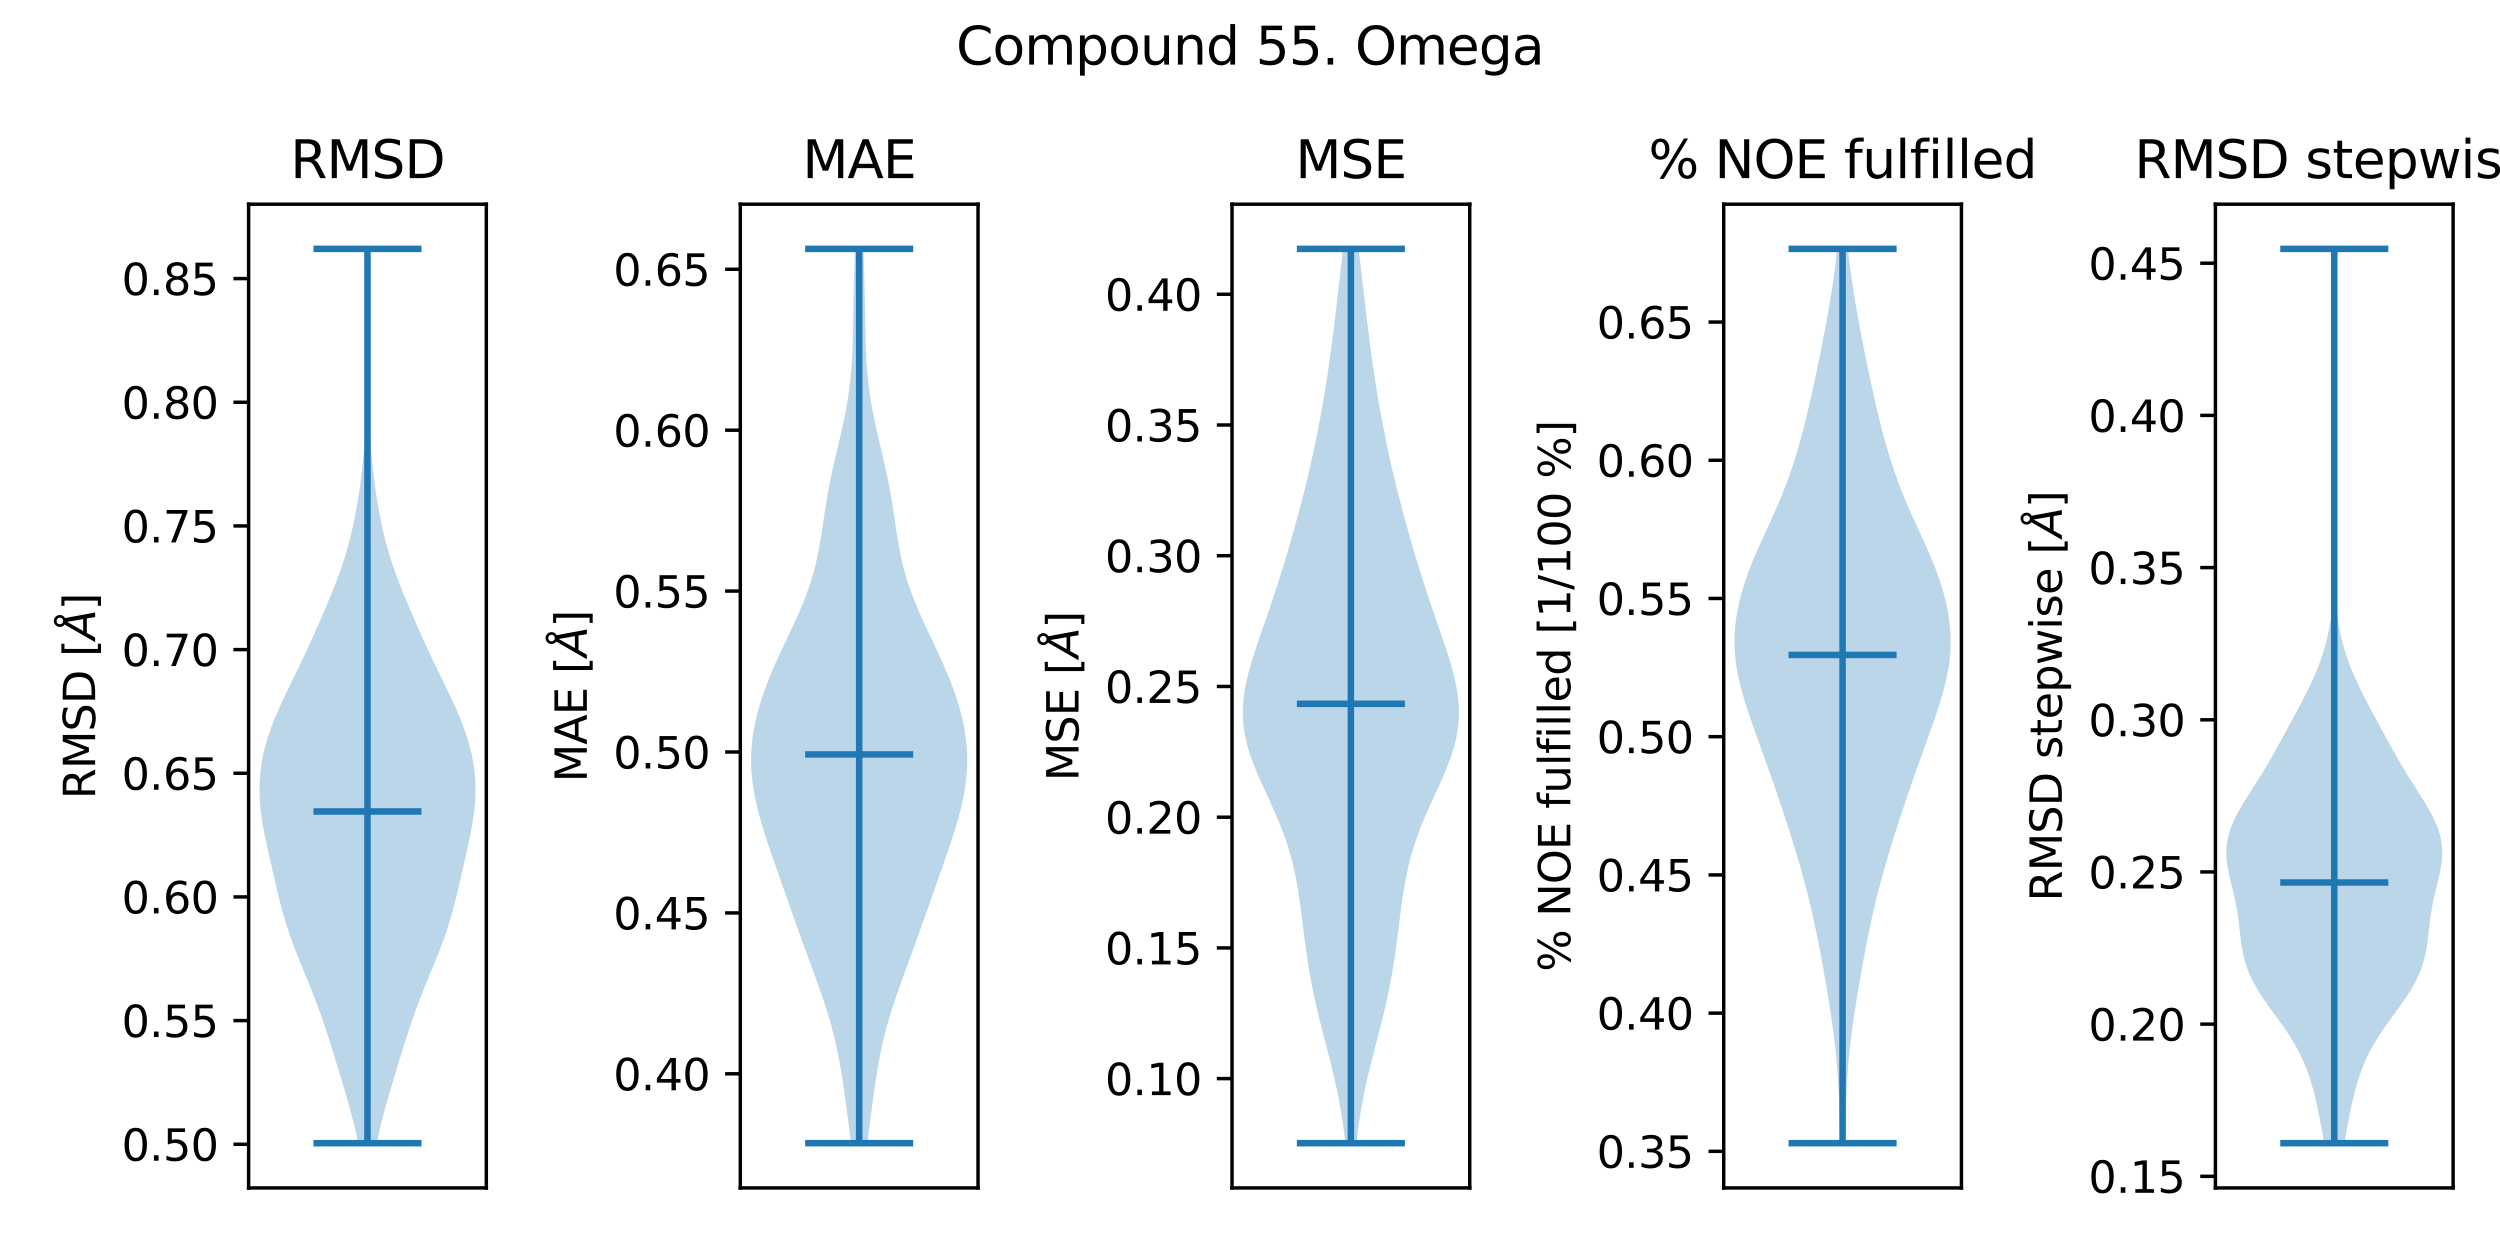 <?xml version="1.0" encoding="utf-8" standalone="no"?>
<!DOCTYPE svg PUBLIC "-//W3C//DTD SVG 1.1//EN"
  "http://www.w3.org/Graphics/SVG/1.1/DTD/svg11.dtd">
<svg xmlns:xlink="http://www.w3.org/1999/xlink" width="576pt" height="288pt" viewBox="0 0 576 288" xmlns="http://www.w3.org/2000/svg" version="1.1">
 <defs>
  <style type="text/css">*{stroke-linejoin: round; stroke-linecap: butt}</style>
 </defs>
 <g id="figure_1">
  <g id="patch_1">
   <path d="M 0 288 
L 576 288 
L 576 0 
L 0 0 
z
" style="fill: #ffffff"/>
  </g>
  <g id="axes_1">
   <g id="patch_2">
    <path d="M 57.282 273.695 
L 112.05 273.695 
L 112.05 47.04 
L 57.282 47.04 
z
" style="fill: #ffffff"/>
   </g>
   <g id="PolyCollection_1">
    <path d="M 86.81 263.393 
L 82.523 263.393 
L 82.086 261.311 
L 81.604 259.23 
L 81.081 257.149 
L 80.521 255.067 
L 79.933 252.986 
L 79.324 250.905 
L 78.701 248.824 
L 78.07 246.742 
L 77.433 244.661 
L 76.792 242.58 
L 76.142 240.498 
L 75.478 238.417 
L 74.794 236.336 
L 74.08 234.254 
L 73.333 232.173 
L 72.55 230.092 
L 71.733 228.01 
L 70.89 225.929 
L 70.032 223.848 
L 69.177 221.766 
L 68.341 219.685 
L 67.541 217.604 
L 66.789 215.522 
L 66.095 213.441 
L 65.46 211.36 
L 64.88 209.279 
L 64.345 207.197 
L 63.842 205.116 
L 63.358 203.035 
L 62.883 200.953 
L 62.41 198.872 
L 61.938 196.791 
L 61.476 194.709 
L 61.035 192.628 
L 60.633 190.547 
L 60.289 188.465 
L 60.021 186.384 
L 59.844 184.303 
L 59.772 182.221 
L 59.812 180.14 
L 59.969 178.059 
L 60.243 175.977 
L 60.635 173.896 
L 61.141 171.815 
L 61.756 169.734 
L 62.472 167.652 
L 63.278 165.571 
L 64.162 163.49 
L 65.106 161.408 
L 66.092 159.327 
L 67.101 157.246 
L 68.117 155.164 
L 69.125 153.083 
L 70.116 151.002 
L 71.086 148.92 
L 72.035 146.839 
L 72.966 144.758 
L 73.88 142.676 
L 74.779 140.595 
L 75.66 138.514 
L 76.518 136.433 
L 77.343 134.351 
L 78.126 132.27 
L 78.857 130.189 
L 79.53 128.107 
L 80.14 126.026 
L 80.689 123.945 
L 81.18 121.863 
L 81.621 119.782 
L 82.019 117.701 
L 82.379 115.619 
L 82.708 113.538 
L 83.007 111.457 
L 83.276 109.375 
L 83.516 107.294 
L 83.722 105.213 
L 83.894 103.131 
L 84.032 101.05 
L 84.134 98.969 
L 84.204 96.888 
L 84.246 94.806 
L 84.265 92.725 
L 84.267 90.644 
L 84.257 88.562 
L 84.242 86.481 
L 84.227 84.4 
L 84.213 82.318 
L 84.204 80.237 
L 84.2 78.156 
L 84.199 76.074 
L 84.201 73.993 
L 84.203 71.912 
L 84.204 69.83 
L 84.203 67.749 
L 84.202 65.668 
L 84.202 63.586 
L 84.203 61.505 
L 84.21 59.424 
L 84.223 57.343 
L 85.11 57.343 
L 85.11 57.343 
L 85.123 59.424 
L 85.129 61.505 
L 85.131 63.586 
L 85.13 65.668 
L 85.129 67.749 
L 85.129 69.83 
L 85.13 71.912 
L 85.132 73.993 
L 85.133 76.074 
L 85.133 78.156 
L 85.128 80.237 
L 85.119 82.318 
L 85.106 84.4 
L 85.09 86.481 
L 85.075 88.562 
L 85.066 90.644 
L 85.067 92.725 
L 85.086 94.806 
L 85.128 96.888 
L 85.198 98.969 
L 85.301 101.05 
L 85.438 103.131 
L 85.61 105.213 
L 85.817 107.294 
L 86.056 109.375 
L 86.326 111.457 
L 86.625 113.538 
L 86.953 115.619 
L 87.314 117.701 
L 87.711 119.782 
L 88.152 121.863 
L 88.644 123.945 
L 89.192 126.026 
L 89.803 128.107 
L 90.475 130.189 
L 91.206 132.27 
L 91.989 134.351 
L 92.815 136.433 
L 93.672 138.514 
L 94.553 140.595 
L 95.452 142.676 
L 96.367 144.758 
L 97.297 146.839 
L 98.246 148.92 
L 99.217 151.002 
L 100.208 153.083 
L 101.216 155.164 
L 102.231 157.246 
L 103.241 159.327 
L 104.227 161.408 
L 105.171 163.49 
L 106.054 165.571 
L 106.861 167.652 
L 107.577 169.734 
L 108.191 171.815 
L 108.697 173.896 
L 109.089 175.977 
L 109.364 178.059 
L 109.521 180.14 
L 109.561 182.221 
L 109.488 184.303 
L 109.312 186.384 
L 109.044 188.465 
L 108.699 190.547 
L 108.298 192.628 
L 107.857 194.709 
L 107.394 196.791 
L 106.923 198.872 
L 106.449 200.953 
L 105.974 203.035 
L 105.49 205.116 
L 104.988 207.197 
L 104.453 209.279 
L 103.873 211.36 
L 103.238 213.441 
L 102.543 215.522 
L 101.792 217.604 
L 100.991 219.685 
L 100.155 221.766 
L 99.3 223.848 
L 98.443 225.929 
L 97.6 228.01 
L 96.783 230.092 
L 95.999 232.173 
L 95.252 234.254 
L 94.539 236.336 
L 93.854 238.417 
L 93.19 240.498 
L 92.541 242.58 
L 91.899 244.661 
L 91.263 246.742 
L 90.632 248.824 
L 90.009 250.905 
L 89.4 252.986 
L 88.811 255.067 
L 88.252 257.149 
L 87.728 259.23 
L 87.246 261.311 
L 86.81 263.393 
z
" clip-path="url(#pdc3f55d6c0)" style="fill: #1f77b4; fill-opacity: 0.3"/>
   </g>
   <g id="matplotlib.axis_1">
    <g id="ytick_1">
     <g id="line2d_1">
      <defs>
       <path id="m19519b4e93" d="M 0 0 
L -3.5 0 
" style="stroke: #000000; stroke-width: 0.8"/>
      </defs>
      <g>
       <use xlink:href="#m19519b4e93" x="57.282" y="263.634" style="stroke: #000000; stroke-width: 0.8"/>
      </g>
     </g>
     <g id="text_1">
      <!-- 0.50 -->
      <g transform="translate(28.017 267.433)scale(0.1 -0.1)">
       <defs>
        <path id="DejaVuSans-30" d="M 2034 4250 
Q 1547 4250 1301 3770 
Q 1056 3291 1056 2328 
Q 1056 1369 1301 889 
Q 1547 409 2034 409 
Q 2525 409 2770 889 
Q 3016 1369 3016 2328 
Q 3016 3291 2770 3770 
Q 2525 4250 2034 4250 
z
M 2034 4750 
Q 2819 4750 3233 4129 
Q 3647 3509 3647 2328 
Q 3647 1150 3233 529 
Q 2819 -91 2034 -91 
Q 1250 -91 836 529 
Q 422 1150 422 2328 
Q 422 3509 836 4129 
Q 1250 4750 2034 4750 
z
" transform="scale(0.016)"/>
        <path id="DejaVuSans-2e" d="M 684 794 
L 1344 794 
L 1344 0 
L 684 0 
L 684 794 
z
" transform="scale(0.016)"/>
        <path id="DejaVuSans-35" d="M 691 4666 
L 3169 4666 
L 3169 4134 
L 1269 4134 
L 1269 2991 
Q 1406 3038 1543 3061 
Q 1681 3084 1819 3084 
Q 2600 3084 3056 2656 
Q 3513 2228 3513 1497 
Q 3513 744 3044 326 
Q 2575 -91 1722 -91 
Q 1428 -91 1123 -41 
Q 819 9 494 109 
L 494 744 
Q 775 591 1075 516 
Q 1375 441 1709 441 
Q 2250 441 2565 725 
Q 2881 1009 2881 1497 
Q 2881 1984 2565 2268 
Q 2250 2553 1709 2553 
Q 1456 2553 1204 2497 
Q 953 2441 691 2322 
L 691 4666 
z
" transform="scale(0.016)"/>
       </defs>
       <use xlink:href="#DejaVuSans-30"/>
       <use xlink:href="#DejaVuSans-2e" x="63.623"/>
       <use xlink:href="#DejaVuSans-35" x="95.41"/>
       <use xlink:href="#DejaVuSans-30" x="159.033"/>
      </g>
     </g>
    </g>
    <g id="ytick_2">
     <g id="line2d_2">
      <g>
       <use xlink:href="#m19519b4e93" x="57.282" y="235.142" style="stroke: #000000; stroke-width: 0.8"/>
      </g>
     </g>
     <g id="text_2">
      <!-- 0.55 -->
      <g transform="translate(28.017 238.941)scale(0.1 -0.1)">
       <use xlink:href="#DejaVuSans-30"/>
       <use xlink:href="#DejaVuSans-2e" x="63.623"/>
       <use xlink:href="#DejaVuSans-35" x="95.41"/>
       <use xlink:href="#DejaVuSans-35" x="159.033"/>
      </g>
     </g>
    </g>
    <g id="ytick_3">
     <g id="line2d_3">
      <g>
       <use xlink:href="#m19519b4e93" x="57.282" y="206.65" style="stroke: #000000; stroke-width: 0.8"/>
      </g>
     </g>
     <g id="text_3">
      <!-- 0.60 -->
      <g transform="translate(28.017 210.449)scale(0.1 -0.1)">
       <defs>
        <path id="DejaVuSans-36" d="M 2113 2584 
Q 1688 2584 1439 2293 
Q 1191 2003 1191 1497 
Q 1191 994 1439 701 
Q 1688 409 2113 409 
Q 2538 409 2786 701 
Q 3034 994 3034 1497 
Q 3034 2003 2786 2293 
Q 2538 2584 2113 2584 
z
M 3366 4563 
L 3366 3988 
Q 3128 4100 2886 4159 
Q 2644 4219 2406 4219 
Q 1781 4219 1451 3797 
Q 1122 3375 1075 2522 
Q 1259 2794 1537 2939 
Q 1816 3084 2150 3084 
Q 2853 3084 3261 2657 
Q 3669 2231 3669 1497 
Q 3669 778 3244 343 
Q 2819 -91 2113 -91 
Q 1303 -91 875 529 
Q 447 1150 447 2328 
Q 447 3434 972 4092 
Q 1497 4750 2381 4750 
Q 2619 4750 2861 4703 
Q 3103 4656 3366 4563 
z
" transform="scale(0.016)"/>
       </defs>
       <use xlink:href="#DejaVuSans-30"/>
       <use xlink:href="#DejaVuSans-2e" x="63.623"/>
       <use xlink:href="#DejaVuSans-36" x="95.41"/>
       <use xlink:href="#DejaVuSans-30" x="159.033"/>
      </g>
     </g>
    </g>
    <g id="ytick_4">
     <g id="line2d_4">
      <g>
       <use xlink:href="#m19519b4e93" x="57.282" y="178.157" style="stroke: #000000; stroke-width: 0.8"/>
      </g>
     </g>
     <g id="text_4">
      <!-- 0.65 -->
      <g transform="translate(28.017 181.957)scale(0.1 -0.1)">
       <use xlink:href="#DejaVuSans-30"/>
       <use xlink:href="#DejaVuSans-2e" x="63.623"/>
       <use xlink:href="#DejaVuSans-36" x="95.41"/>
       <use xlink:href="#DejaVuSans-35" x="159.033"/>
      </g>
     </g>
    </g>
    <g id="ytick_5">
     <g id="line2d_5">
      <g>
       <use xlink:href="#m19519b4e93" x="57.282" y="149.665" style="stroke: #000000; stroke-width: 0.8"/>
      </g>
     </g>
     <g id="text_5">
      <!-- 0.70 -->
      <g transform="translate(28.017 153.465)scale(0.1 -0.1)">
       <defs>
        <path id="DejaVuSans-37" d="M 525 4666 
L 3525 4666 
L 3525 4397 
L 1831 0 
L 1172 0 
L 2766 4134 
L 525 4134 
L 525 4666 
z
" transform="scale(0.016)"/>
       </defs>
       <use xlink:href="#DejaVuSans-30"/>
       <use xlink:href="#DejaVuSans-2e" x="63.623"/>
       <use xlink:href="#DejaVuSans-37" x="95.41"/>
       <use xlink:href="#DejaVuSans-30" x="159.033"/>
      </g>
     </g>
    </g>
    <g id="ytick_6">
     <g id="line2d_6">
      <g>
       <use xlink:href="#m19519b4e93" x="57.282" y="121.173" style="stroke: #000000; stroke-width: 0.8"/>
      </g>
     </g>
     <g id="text_6">
      <!-- 0.75 -->
      <g transform="translate(28.017 124.972)scale(0.1 -0.1)">
       <use xlink:href="#DejaVuSans-30"/>
       <use xlink:href="#DejaVuSans-2e" x="63.623"/>
       <use xlink:href="#DejaVuSans-37" x="95.41"/>
       <use xlink:href="#DejaVuSans-35" x="159.033"/>
      </g>
     </g>
    </g>
    <g id="ytick_7">
     <g id="line2d_7">
      <g>
       <use xlink:href="#m19519b4e93" x="57.282" y="92.681" style="stroke: #000000; stroke-width: 0.8"/>
      </g>
     </g>
     <g id="text_7">
      <!-- 0.80 -->
      <g transform="translate(28.017 96.48)scale(0.1 -0.1)">
       <defs>
        <path id="DejaVuSans-38" d="M 2034 2216 
Q 1584 2216 1326 1975 
Q 1069 1734 1069 1313 
Q 1069 891 1326 650 
Q 1584 409 2034 409 
Q 2484 409 2743 651 
Q 3003 894 3003 1313 
Q 3003 1734 2745 1975 
Q 2488 2216 2034 2216 
z
M 1403 2484 
Q 997 2584 770 2862 
Q 544 3141 544 3541 
Q 544 4100 942 4425 
Q 1341 4750 2034 4750 
Q 2731 4750 3128 4425 
Q 3525 4100 3525 3541 
Q 3525 3141 3298 2862 
Q 3072 2584 2669 2484 
Q 3125 2378 3379 2068 
Q 3634 1759 3634 1313 
Q 3634 634 3220 271 
Q 2806 -91 2034 -91 
Q 1263 -91 848 271 
Q 434 634 434 1313 
Q 434 1759 690 2068 
Q 947 2378 1403 2484 
z
M 1172 3481 
Q 1172 3119 1398 2916 
Q 1625 2713 2034 2713 
Q 2441 2713 2670 2916 
Q 2900 3119 2900 3481 
Q 2900 3844 2670 4047 
Q 2441 4250 2034 4250 
Q 1625 4250 1398 4047 
Q 1172 3844 1172 3481 
z
" transform="scale(0.016)"/>
       </defs>
       <use xlink:href="#DejaVuSans-30"/>
       <use xlink:href="#DejaVuSans-2e" x="63.623"/>
       <use xlink:href="#DejaVuSans-38" x="95.41"/>
       <use xlink:href="#DejaVuSans-30" x="159.033"/>
      </g>
     </g>
    </g>
    <g id="ytick_8">
     <g id="line2d_8">
      <g>
       <use xlink:href="#m19519b4e93" x="57.282" y="64.189" style="stroke: #000000; stroke-width: 0.8"/>
      </g>
     </g>
     <g id="text_8">
      <!-- 0.85 -->
      <g transform="translate(28.017 67.988)scale(0.1 -0.1)">
       <use xlink:href="#DejaVuSans-30"/>
       <use xlink:href="#DejaVuSans-2e" x="63.623"/>
       <use xlink:href="#DejaVuSans-38" x="95.41"/>
       <use xlink:href="#DejaVuSans-35" x="159.033"/>
      </g>
     </g>
    </g>
    <g id="text_9">
     <!-- RMSD [$\AA$] -->
     <g transform="translate(21.937 184.118)rotate(-90)scale(0.1 -0.1)">
      <defs>
       <path id="DejaVuSans-52" d="M 2841 2188 
Q 3044 2119 3236 1894 
Q 3428 1669 3622 1275 
L 4263 0 
L 3584 0 
L 2988 1197 
Q 2756 1666 2539 1819 
Q 2322 1972 1947 1972 
L 1259 1972 
L 1259 0 
L 628 0 
L 628 4666 
L 2053 4666 
Q 2853 4666 3247 4331 
Q 3641 3997 3641 3322 
Q 3641 2881 3436 2590 
Q 3231 2300 2841 2188 
z
M 1259 4147 
L 1259 2491 
L 2053 2491 
Q 2509 2491 2742 2702 
Q 2975 2913 2975 3322 
Q 2975 3731 2742 3939 
Q 2509 4147 2053 4147 
L 1259 4147 
z
" transform="scale(0.016)"/>
       <path id="DejaVuSans-4d" d="M 628 4666 
L 1569 4666 
L 2759 1491 
L 3956 4666 
L 4897 4666 
L 4897 0 
L 4281 0 
L 4281 4097 
L 3078 897 
L 2444 897 
L 1241 4097 
L 1241 0 
L 628 0 
L 628 4666 
z
" transform="scale(0.016)"/>
       <path id="DejaVuSans-53" d="M 3425 4513 
L 3425 3897 
Q 3066 4069 2747 4153 
Q 2428 4238 2131 4238 
Q 1616 4238 1336 4038 
Q 1056 3838 1056 3469 
Q 1056 3159 1242 3001 
Q 1428 2844 1947 2747 
L 2328 2669 
Q 3034 2534 3370 2195 
Q 3706 1856 3706 1288 
Q 3706 609 3251 259 
Q 2797 -91 1919 -91 
Q 1588 -91 1214 -16 
Q 841 59 441 206 
L 441 856 
Q 825 641 1194 531 
Q 1563 422 1919 422 
Q 2459 422 2753 634 
Q 3047 847 3047 1241 
Q 3047 1584 2836 1778 
Q 2625 1972 2144 2069 
L 1759 2144 
Q 1053 2284 737 2584 
Q 422 2884 422 3419 
Q 422 4038 858 4394 
Q 1294 4750 2059 4750 
Q 2388 4750 2728 4690 
Q 3069 4631 3425 4513 
z
" transform="scale(0.016)"/>
       <path id="DejaVuSans-44" d="M 1259 4147 
L 1259 519 
L 2022 519 
Q 2988 519 3436 956 
Q 3884 1394 3884 2338 
Q 3884 3275 3436 3711 
Q 2988 4147 2022 4147 
L 1259 4147 
z
M 628 4666 
L 1925 4666 
Q 3281 4666 3915 4102 
Q 4550 3538 4550 2338 
Q 4550 1131 3912 565 
Q 3275 0 1925 0 
L 628 0 
L 628 4666 
z
" transform="scale(0.016)"/>
       <path id="DejaVuSans-20" transform="scale(0.016)"/>
       <path id="DejaVuSans-5b" d="M 550 4863 
L 1875 4863 
L 1875 4416 
L 1125 4416 
L 1125 -397 
L 1875 -397 
L 1875 -844 
L 550 -844 
L 550 4863 
z
" transform="scale(0.016)"/>
       <path id="DejaVuSans-Oblique-c5" d="M 3188 5081 
Q 3188 5278 3048 5417 
Q 2909 5556 2713 5556 
Q 2513 5556 2377 5420 
Q 2241 5284 2241 5081 
Q 2241 4884 2377 4746 
Q 2513 4609 2713 4609 
Q 2909 4609 3048 4746 
Q 3188 4884 3188 5081 
z
M 2203 4397 
Q 2034 4513 1945 4689 
Q 1856 4866 1856 5081 
Q 1856 5438 2106 5689 
Q 2356 5941 2713 5941 
Q 3069 5941 3320 5689 
Q 3572 5438 3572 5081 
Q 3572 4834 3458 4643 
Q 3344 4453 3128 4341 
L 3938 0 
L 3278 0 
L 3084 1197 
L 984 1197 
L 325 0 
L -341 0 
L 2203 4397 
z
M 2584 4044 
L 1275 1722 
L 2988 1722 
L 2584 4044 
z
" transform="scale(0.016)"/>
       <path id="DejaVuSans-5d" d="M 1947 4863 
L 1947 -844 
L 622 -844 
L 622 -397 
L 1369 -397 
L 1369 4416 
L 622 4416 
L 622 4863 
L 1947 4863 
z
" transform="scale(0.016)"/>
      </defs>
      <use xlink:href="#DejaVuSans-52" transform="translate(0 0.172)"/>
      <use xlink:href="#DejaVuSans-4d" transform="translate(69.482 0.172)"/>
      <use xlink:href="#DejaVuSans-53" transform="translate(155.762 0.172)"/>
      <use xlink:href="#DejaVuSans-44" transform="translate(219.238 0.172)"/>
      <use xlink:href="#DejaVuSans-20" transform="translate(296.24 0.172)"/>
      <use xlink:href="#DejaVuSans-5b" transform="translate(328.027 0.172)"/>
      <use xlink:href="#DejaVuSans-Oblique-c5" transform="translate(367.041 0.172)"/>
      <use xlink:href="#DejaVuSans-5d" transform="translate(435.449 0.172)"/>
     </g>
    </g>
   </g>
   <g id="LineCollection_1">
    <path d="M 72.219 186.963 
L 97.113 186.963 
" clip-path="url(#pdc3f55d6c0)" style="fill: none; stroke: #1f77b4; stroke-width: 1.5"/>
   </g>
   <g id="LineCollection_2">
    <path d="M 72.219 57.343 
L 97.113 57.343 
" clip-path="url(#pdc3f55d6c0)" style="fill: none; stroke: #1f77b4; stroke-width: 1.5"/>
   </g>
   <g id="LineCollection_3">
    <path d="M 72.219 263.393 
L 97.113 263.393 
" clip-path="url(#pdc3f55d6c0)" style="fill: none; stroke: #1f77b4; stroke-width: 1.5"/>
   </g>
   <g id="LineCollection_4">
    <path d="M 84.666 263.393 
L 84.666 57.343 
" clip-path="url(#pdc3f55d6c0)" style="fill: none; stroke: #1f77b4; stroke-width: 1.5"/>
   </g>
   <g id="patch_3">
    <path d="M 57.282 273.695 
L 57.282 47.04 
" style="fill: none; stroke: #000000; stroke-width: 0.8; stroke-linejoin: miter; stroke-linecap: square"/>
   </g>
   <g id="patch_4">
    <path d="M 112.05 273.695 
L 112.05 47.04 
" style="fill: none; stroke: #000000; stroke-width: 0.8; stroke-linejoin: miter; stroke-linecap: square"/>
   </g>
   <g id="patch_5">
    <path d="M 57.282 273.695 
L 112.05 273.695 
" style="fill: none; stroke: #000000; stroke-width: 0.8; stroke-linejoin: miter; stroke-linecap: square"/>
   </g>
   <g id="patch_6">
    <path d="M 57.282 47.04 
L 112.05 47.04 
" style="fill: none; stroke: #000000; stroke-width: 0.8; stroke-linejoin: miter; stroke-linecap: square"/>
   </g>
   <g id="text_10">
    <!-- RMSD -->
    <g transform="translate(66.891 41.04)scale(0.12 -0.12)">
     <use xlink:href="#DejaVuSans-52"/>
     <use xlink:href="#DejaVuSans-4d" x="69.482"/>
     <use xlink:href="#DejaVuSans-53" x="155.762"/>
     <use xlink:href="#DejaVuSans-44" x="219.238"/>
    </g>
   </g>
  </g>
  <g id="axes_2">
   <g id="patch_7">
    <path d="M 170.57 273.695 
L 225.338 273.695 
L 225.338 47.04 
L 170.57 47.04 
z
" style="fill: #ffffff"/>
   </g>
   <g id="PolyCollection_2">
    <path d="M 199.838 263.393 
L 196.07 263.393 
L 195.812 261.311 
L 195.548 259.23 
L 195.279 257.149 
L 195.004 255.067 
L 194.723 252.986 
L 194.431 250.905 
L 194.122 248.824 
L 193.79 246.742 
L 193.427 244.661 
L 193.025 242.58 
L 192.578 240.498 
L 192.082 238.417 
L 191.535 236.336 
L 190.938 234.254 
L 190.293 232.173 
L 189.609 230.092 
L 188.891 228.01 
L 188.15 225.929 
L 187.393 223.848 
L 186.63 221.766 
L 185.866 219.685 
L 185.107 217.604 
L 184.354 215.522 
L 183.609 213.441 
L 182.869 211.36 
L 182.134 209.279 
L 181.4 207.197 
L 180.666 205.116 
L 179.932 203.035 
L 179.197 200.953 
L 178.466 198.872 
L 177.743 196.791 
L 177.035 194.709 
L 176.35 192.628 
L 175.698 190.547 
L 175.092 188.465 
L 174.544 186.384 
L 174.065 184.303 
L 173.668 182.221 
L 173.363 180.14 
L 173.158 178.059 
L 173.059 175.977 
L 173.071 173.896 
L 173.194 171.815 
L 173.425 169.734 
L 173.761 167.652 
L 174.198 165.571 
L 174.729 163.49 
L 175.348 161.408 
L 176.049 159.327 
L 176.823 157.246 
L 177.663 155.164 
L 178.559 153.083 
L 179.499 151.002 
L 180.469 148.92 
L 181.455 146.839 
L 182.437 144.758 
L 183.398 142.676 
L 184.32 140.595 
L 185.186 138.514 
L 185.983 136.433 
L 186.701 134.351 
L 187.335 132.27 
L 187.886 130.189 
L 188.36 128.107 
L 188.769 126.026 
L 189.126 123.945 
L 189.449 121.863 
L 189.758 119.782 
L 190.068 117.701 
L 190.396 115.619 
L 190.751 113.538 
L 191.141 111.457 
L 191.566 109.375 
L 192.022 107.294 
L 192.502 105.213 
L 192.994 103.131 
L 193.486 101.05 
L 193.964 98.969 
L 194.416 96.888 
L 194.832 94.806 
L 195.203 92.725 
L 195.524 90.644 
L 195.794 88.562 
L 196.014 86.481 
L 196.186 84.4 
L 196.316 82.318 
L 196.412 80.237 
L 196.48 78.156 
L 196.528 76.074 
L 196.565 73.993 
L 196.596 71.912 
L 196.629 69.83 
L 196.668 67.749 
L 196.716 65.668 
L 196.774 63.586 
L 196.843 61.505 
L 196.922 59.424 
L 197.01 57.343 
L 198.897 57.343 
L 198.897 57.343 
L 198.985 59.424 
L 199.065 61.505 
L 199.134 63.586 
L 199.192 65.668 
L 199.24 67.749 
L 199.278 69.83 
L 199.311 71.912 
L 199.343 73.993 
L 199.38 76.074 
L 199.428 78.156 
L 199.496 80.237 
L 199.591 82.318 
L 199.721 84.4 
L 199.894 86.481 
L 200.113 88.562 
L 200.383 90.644 
L 200.705 92.725 
L 201.076 94.806 
L 201.491 96.888 
L 201.943 98.969 
L 202.421 101.05 
L 202.913 103.131 
L 203.405 105.213 
L 203.885 107.294 
L 204.342 109.375 
L 204.767 111.457 
L 205.156 113.538 
L 205.512 115.619 
L 205.839 117.701 
L 206.15 119.782 
L 206.458 121.863 
L 206.782 123.945 
L 207.139 126.026 
L 207.547 128.107 
L 208.022 130.189 
L 208.573 132.27 
L 209.207 134.351 
L 209.925 136.433 
L 210.722 138.514 
L 211.588 140.595 
L 212.51 142.676 
L 213.471 144.758 
L 214.453 146.839 
L 215.438 148.92 
L 216.409 151.002 
L 217.349 153.083 
L 218.245 155.164 
L 219.085 157.246 
L 219.859 159.327 
L 220.559 161.408 
L 221.178 163.49 
L 221.709 165.571 
L 222.146 167.652 
L 222.483 169.734 
L 222.714 171.815 
L 222.836 173.896 
L 222.848 175.977 
L 222.75 178.059 
L 222.545 180.14 
L 222.24 182.221 
L 221.842 184.303 
L 221.364 186.384 
L 220.815 188.465 
L 220.209 190.547 
L 219.558 192.628 
L 218.873 194.709 
L 218.165 196.791 
L 217.441 198.872 
L 216.71 200.953 
L 215.976 203.035 
L 215.241 205.116 
L 214.507 207.197 
L 213.774 209.279 
L 213.038 211.36 
L 212.299 213.441 
L 211.553 215.522 
L 210.8 217.604 
L 210.041 219.685 
L 209.278 221.766 
L 208.514 223.848 
L 207.758 225.929 
L 207.016 228.01 
L 206.299 230.092 
L 205.614 232.173 
L 204.97 234.254 
L 204.372 236.336 
L 203.825 238.417 
L 203.329 240.498 
L 202.883 242.58 
L 202.481 244.661 
L 202.117 246.742 
L 201.785 248.824 
L 201.476 250.905 
L 201.184 252.986 
L 200.903 255.067 
L 200.629 257.149 
L 200.36 259.23 
L 200.096 261.311 
L 199.838 263.393 
z
" clip-path="url(#pe4fa9941bd)" style="fill: #1f77b4; fill-opacity: 0.3"/>
   </g>
   <g id="matplotlib.axis_2">
    <g id="ytick_9">
     <g id="line2d_9">
      <g>
       <use xlink:href="#m19519b4e93" x="170.57" y="247.41" style="stroke: #000000; stroke-width: 0.8"/>
      </g>
     </g>
     <g id="text_11">
      <!-- 0.40 -->
      <g transform="translate(141.304 251.209)scale(0.1 -0.1)">
       <defs>
        <path id="DejaVuSans-34" d="M 2419 4116 
L 825 1625 
L 2419 1625 
L 2419 4116 
z
M 2253 4666 
L 3047 4666 
L 3047 1625 
L 3713 1625 
L 3713 1100 
L 3047 1100 
L 3047 0 
L 2419 0 
L 2419 1100 
L 313 1100 
L 313 1709 
L 2253 4666 
z
" transform="scale(0.016)"/>
       </defs>
       <use xlink:href="#DejaVuSans-30"/>
       <use xlink:href="#DejaVuSans-2e" x="63.623"/>
       <use xlink:href="#DejaVuSans-34" x="95.41"/>
       <use xlink:href="#DejaVuSans-30" x="159.033"/>
      </g>
     </g>
    </g>
    <g id="ytick_10">
     <g id="line2d_10">
      <g>
       <use xlink:href="#m19519b4e93" x="170.57" y="210.336" style="stroke: #000000; stroke-width: 0.8"/>
      </g>
     </g>
     <g id="text_12">
      <!-- 0.45 -->
      <g transform="translate(141.304 214.135)scale(0.1 -0.1)">
       <use xlink:href="#DejaVuSans-30"/>
       <use xlink:href="#DejaVuSans-2e" x="63.623"/>
       <use xlink:href="#DejaVuSans-34" x="95.41"/>
       <use xlink:href="#DejaVuSans-35" x="159.033"/>
      </g>
     </g>
    </g>
    <g id="ytick_11">
     <g id="line2d_11">
      <g>
       <use xlink:href="#m19519b4e93" x="170.57" y="173.262" style="stroke: #000000; stroke-width: 0.8"/>
      </g>
     </g>
     <g id="text_13">
      <!-- 0.50 -->
      <g transform="translate(141.304 177.061)scale(0.1 -0.1)">
       <use xlink:href="#DejaVuSans-30"/>
       <use xlink:href="#DejaVuSans-2e" x="63.623"/>
       <use xlink:href="#DejaVuSans-35" x="95.41"/>
       <use xlink:href="#DejaVuSans-30" x="159.033"/>
      </g>
     </g>
    </g>
    <g id="ytick_12">
     <g id="line2d_12">
      <g>
       <use xlink:href="#m19519b4e93" x="170.57" y="136.188" style="stroke: #000000; stroke-width: 0.8"/>
      </g>
     </g>
     <g id="text_14">
      <!-- 0.55 -->
      <g transform="translate(141.304 139.988)scale(0.1 -0.1)">
       <use xlink:href="#DejaVuSans-30"/>
       <use xlink:href="#DejaVuSans-2e" x="63.623"/>
       <use xlink:href="#DejaVuSans-35" x="95.41"/>
       <use xlink:href="#DejaVuSans-35" x="159.033"/>
      </g>
     </g>
    </g>
    <g id="ytick_13">
     <g id="line2d_13">
      <g>
       <use xlink:href="#m19519b4e93" x="170.57" y="99.114" style="stroke: #000000; stroke-width: 0.8"/>
      </g>
     </g>
     <g id="text_15">
      <!-- 0.60 -->
      <g transform="translate(141.304 102.914)scale(0.1 -0.1)">
       <use xlink:href="#DejaVuSans-30"/>
       <use xlink:href="#DejaVuSans-2e" x="63.623"/>
       <use xlink:href="#DejaVuSans-36" x="95.41"/>
       <use xlink:href="#DejaVuSans-30" x="159.033"/>
      </g>
     </g>
    </g>
    <g id="ytick_14">
     <g id="line2d_14">
      <g>
       <use xlink:href="#m19519b4e93" x="170.57" y="62.041" style="stroke: #000000; stroke-width: 0.8"/>
      </g>
     </g>
     <g id="text_16">
      <!-- 0.65 -->
      <g transform="translate(141.304 65.84)scale(0.1 -0.1)">
       <use xlink:href="#DejaVuSans-30"/>
       <use xlink:href="#DejaVuSans-2e" x="63.623"/>
       <use xlink:href="#DejaVuSans-36" x="95.41"/>
       <use xlink:href="#DejaVuSans-35" x="159.033"/>
      </g>
     </g>
    </g>
    <g id="text_17">
     <!-- MAE [$\AA$] -->
     <g transform="translate(135.225 180.218)rotate(-90)scale(0.1 -0.1)">
      <defs>
       <path id="DejaVuSans-41" d="M 2188 4044 
L 1331 1722 
L 3047 1722 
L 2188 4044 
z
M 1831 4666 
L 2547 4666 
L 4325 0 
L 3669 0 
L 3244 1197 
L 1141 1197 
L 716 0 
L 50 0 
L 1831 4666 
z
" transform="scale(0.016)"/>
       <path id="DejaVuSans-45" d="M 628 4666 
L 3578 4666 
L 3578 4134 
L 1259 4134 
L 1259 2753 
L 3481 2753 
L 3481 2222 
L 1259 2222 
L 1259 531 
L 3634 531 
L 3634 0 
L 628 0 
L 628 4666 
z
" transform="scale(0.016)"/>
      </defs>
      <use xlink:href="#DejaVuSans-4d" transform="translate(0 0.172)"/>
      <use xlink:href="#DejaVuSans-41" transform="translate(86.279 0.172)"/>
      <use xlink:href="#DejaVuSans-45" transform="translate(154.688 0.172)"/>
      <use xlink:href="#DejaVuSans-20" transform="translate(217.871 0.172)"/>
      <use xlink:href="#DejaVuSans-5b" transform="translate(249.658 0.172)"/>
      <use xlink:href="#DejaVuSans-Oblique-c5" transform="translate(288.672 0.172)"/>
      <use xlink:href="#DejaVuSans-5d" transform="translate(357.08 0.172)"/>
     </g>
    </g>
   </g>
   <g id="LineCollection_5">
    <path d="M 185.507 173.824 
L 210.401 173.824 
" clip-path="url(#pe4fa9941bd)" style="fill: none; stroke: #1f77b4; stroke-width: 1.5"/>
   </g>
   <g id="LineCollection_6">
    <path d="M 185.507 57.343 
L 210.401 57.343 
" clip-path="url(#pe4fa9941bd)" style="fill: none; stroke: #1f77b4; stroke-width: 1.5"/>
   </g>
   <g id="LineCollection_7">
    <path d="M 185.507 263.393 
L 210.401 263.393 
" clip-path="url(#pe4fa9941bd)" style="fill: none; stroke: #1f77b4; stroke-width: 1.5"/>
   </g>
   <g id="LineCollection_8">
    <path d="M 197.954 263.393 
L 197.954 57.343 
" clip-path="url(#pe4fa9941bd)" style="fill: none; stroke: #1f77b4; stroke-width: 1.5"/>
   </g>
   <g id="patch_8">
    <path d="M 170.57 273.695 
L 170.57 47.04 
" style="fill: none; stroke: #000000; stroke-width: 0.8; stroke-linejoin: miter; stroke-linecap: square"/>
   </g>
   <g id="patch_9">
    <path d="M 225.338 273.695 
L 225.338 47.04 
" style="fill: none; stroke: #000000; stroke-width: 0.8; stroke-linejoin: miter; stroke-linecap: square"/>
   </g>
   <g id="patch_10">
    <path d="M 170.57 273.695 
L 225.338 273.695 
" style="fill: none; stroke: #000000; stroke-width: 0.8; stroke-linejoin: miter; stroke-linecap: square"/>
   </g>
   <g id="patch_11">
    <path d="M 170.57 47.04 
L 225.338 47.04 
" style="fill: none; stroke: #000000; stroke-width: 0.8; stroke-linejoin: miter; stroke-linecap: square"/>
   </g>
   <g id="text_18">
    <!-- MAE -->
    <g transform="translate(184.881 41.04)scale(0.12 -0.12)">
     <use xlink:href="#DejaVuSans-4d"/>
     <use xlink:href="#DejaVuSans-41" x="86.279"/>
     <use xlink:href="#DejaVuSans-45" x="154.688"/>
    </g>
   </g>
  </g>
  <g id="axes_3">
   <g id="patch_12">
    <path d="M 283.858 273.695 
L 338.625 273.695 
L 338.625 47.04 
L 283.858 47.04 
z
" style="fill: #ffffff"/>
   </g>
   <g id="PolyCollection_3">
    <path d="M 312.526 263.393 
L 309.957 263.393 
L 309.72 261.311 
L 309.448 259.23 
L 309.139 257.149 
L 308.791 255.067 
L 308.405 252.986 
L 307.981 250.905 
L 307.523 248.824 
L 307.034 246.742 
L 306.521 244.661 
L 305.991 242.58 
L 305.452 240.498 
L 304.912 238.417 
L 304.38 236.336 
L 303.862 234.254 
L 303.366 232.173 
L 302.897 230.092 
L 302.459 228.01 
L 302.053 225.929 
L 301.68 223.848 
L 301.339 221.766 
L 301.025 219.685 
L 300.736 217.604 
L 300.464 215.522 
L 300.203 213.441 
L 299.943 211.36 
L 299.675 209.279 
L 299.388 207.197 
L 299.069 205.116 
L 298.708 203.035 
L 298.293 200.953 
L 297.814 198.872 
L 297.262 196.791 
L 296.633 194.709 
L 295.925 192.628 
L 295.141 190.547 
L 294.289 188.465 
L 293.381 186.384 
L 292.436 184.303 
L 291.476 182.221 
L 290.527 180.14 
L 289.617 178.059 
L 288.774 175.977 
L 288.024 173.896 
L 287.393 171.815 
L 286.9 169.734 
L 286.557 167.652 
L 286.373 165.571 
L 286.347 163.49 
L 286.473 161.408 
L 286.738 159.327 
L 287.126 157.246 
L 287.617 155.164 
L 288.191 153.083 
L 288.828 151.002 
L 289.507 148.92 
L 290.212 146.839 
L 290.93 144.758 
L 291.651 142.676 
L 292.365 140.595 
L 293.069 138.514 
L 293.76 136.433 
L 294.436 134.351 
L 295.096 132.27 
L 295.742 130.189 
L 296.374 128.107 
L 296.991 126.026 
L 297.594 123.945 
L 298.184 121.863 
L 298.76 119.782 
L 299.322 117.701 
L 299.869 115.619 
L 300.401 113.538 
L 300.917 111.457 
L 301.418 109.375 
L 301.902 107.294 
L 302.369 105.213 
L 302.819 103.131 
L 303.253 101.05 
L 303.67 98.969 
L 304.071 96.888 
L 304.455 94.806 
L 304.822 92.725 
L 305.174 90.644 
L 305.51 88.562 
L 305.83 86.481 
L 306.136 84.4 
L 306.429 82.318 
L 306.71 80.237 
L 306.981 78.156 
L 307.243 76.074 
L 307.499 73.993 
L 307.751 71.912 
L 307.999 69.83 
L 308.244 67.749 
L 308.488 65.668 
L 308.729 63.586 
L 308.966 61.505 
L 309.2 59.424 
L 309.427 57.343 
L 313.056 57.343 
L 313.056 57.343 
L 313.283 59.424 
L 313.516 61.505 
L 313.754 63.586 
L 313.995 65.668 
L 314.238 67.749 
L 314.484 69.83 
L 314.732 71.912 
L 314.983 73.993 
L 315.239 76.074 
L 315.502 78.156 
L 315.773 80.237 
L 316.054 82.318 
L 316.347 84.4 
L 316.653 86.481 
L 316.973 88.562 
L 317.309 90.644 
L 317.66 92.725 
L 318.028 94.806 
L 318.412 96.888 
L 318.812 98.969 
L 319.229 101.05 
L 319.663 103.131 
L 320.114 105.213 
L 320.581 107.294 
L 321.065 109.375 
L 321.565 111.457 
L 322.081 113.538 
L 322.613 115.619 
L 323.161 117.701 
L 323.722 119.782 
L 324.298 121.863 
L 324.888 123.945 
L 325.492 126.026 
L 326.109 128.107 
L 326.74 130.189 
L 327.386 132.27 
L 328.047 134.351 
L 328.723 136.433 
L 329.413 138.514 
L 330.117 140.595 
L 330.832 142.676 
L 331.552 144.758 
L 332.27 146.839 
L 332.976 148.92 
L 333.655 151.002 
L 334.291 153.083 
L 334.865 155.164 
L 335.357 157.246 
L 335.745 159.327 
L 336.01 161.408 
L 336.136 163.49 
L 336.109 165.571 
L 335.925 167.652 
L 335.583 169.734 
L 335.089 171.815 
L 334.458 173.896 
L 333.709 175.977 
L 332.865 178.059 
L 331.955 180.14 
L 331.006 182.221 
L 330.046 184.303 
L 329.101 186.384 
L 328.194 188.465 
L 327.341 190.547 
L 326.557 192.628 
L 325.849 194.709 
L 325.22 196.791 
L 324.669 198.872 
L 324.189 200.953 
L 323.774 203.035 
L 323.413 205.116 
L 323.095 207.197 
L 322.807 209.279 
L 322.539 211.36 
L 322.279 213.441 
L 322.018 215.522 
L 321.746 217.604 
L 321.457 219.685 
L 321.144 221.766 
L 320.802 223.848 
L 320.429 225.929 
L 320.024 228.01 
L 319.585 230.092 
L 319.116 232.173 
L 318.62 234.254 
L 318.103 236.336 
L 317.57 238.417 
L 317.03 240.498 
L 316.491 242.58 
L 315.961 244.661 
L 315.448 246.742 
L 314.96 248.824 
L 314.501 250.905 
L 314.077 252.986 
L 313.691 255.067 
L 313.344 257.149 
L 313.035 259.23 
L 312.763 261.311 
L 312.526 263.393 
z
" clip-path="url(#p42d4e57e8d)" style="fill: #1f77b4; fill-opacity: 0.3"/>
   </g>
   <g id="matplotlib.axis_3">
    <g id="ytick_15">
     <g id="line2d_15">
      <g>
       <use xlink:href="#m19519b4e93" x="283.858" y="248.516" style="stroke: #000000; stroke-width: 0.8"/>
      </g>
     </g>
     <g id="text_19">
      <!-- 0.10 -->
      <g transform="translate(254.592 252.315)scale(0.1 -0.1)">
       <defs>
        <path id="DejaVuSans-31" d="M 794 531 
L 1825 531 
L 1825 4091 
L 703 3866 
L 703 4441 
L 1819 4666 
L 2450 4666 
L 2450 531 
L 3481 531 
L 3481 0 
L 794 0 
L 794 531 
z
" transform="scale(0.016)"/>
       </defs>
       <use xlink:href="#DejaVuSans-30"/>
       <use xlink:href="#DejaVuSans-2e" x="63.623"/>
       <use xlink:href="#DejaVuSans-31" x="95.41"/>
       <use xlink:href="#DejaVuSans-30" x="159.033"/>
      </g>
     </g>
    </g>
    <g id="ytick_16">
     <g id="line2d_16">
      <g>
       <use xlink:href="#m19519b4e93" x="283.858" y="218.397" style="stroke: #000000; stroke-width: 0.8"/>
      </g>
     </g>
     <g id="text_20">
      <!-- 0.15 -->
      <g transform="translate(254.592 222.196)scale(0.1 -0.1)">
       <use xlink:href="#DejaVuSans-30"/>
       <use xlink:href="#DejaVuSans-2e" x="63.623"/>
       <use xlink:href="#DejaVuSans-31" x="95.41"/>
       <use xlink:href="#DejaVuSans-35" x="159.033"/>
      </g>
     </g>
    </g>
    <g id="ytick_17">
     <g id="line2d_17">
      <g>
       <use xlink:href="#m19519b4e93" x="283.858" y="188.278" style="stroke: #000000; stroke-width: 0.8"/>
      </g>
     </g>
     <g id="text_21">
      <!-- 0.20 -->
      <g transform="translate(254.592 192.077)scale(0.1 -0.1)">
       <defs>
        <path id="DejaVuSans-32" d="M 1228 531 
L 3431 531 
L 3431 0 
L 469 0 
L 469 531 
Q 828 903 1448 1529 
Q 2069 2156 2228 2338 
Q 2531 2678 2651 2914 
Q 2772 3150 2772 3378 
Q 2772 3750 2511 3984 
Q 2250 4219 1831 4219 
Q 1534 4219 1204 4116 
Q 875 4013 500 3803 
L 500 4441 
Q 881 4594 1212 4672 
Q 1544 4750 1819 4750 
Q 2544 4750 2975 4387 
Q 3406 4025 3406 3419 
Q 3406 3131 3298 2873 
Q 3191 2616 2906 2266 
Q 2828 2175 2409 1742 
Q 1991 1309 1228 531 
z
" transform="scale(0.016)"/>
       </defs>
       <use xlink:href="#DejaVuSans-30"/>
       <use xlink:href="#DejaVuSans-2e" x="63.623"/>
       <use xlink:href="#DejaVuSans-32" x="95.41"/>
       <use xlink:href="#DejaVuSans-30" x="159.033"/>
      </g>
     </g>
    </g>
    <g id="ytick_18">
     <g id="line2d_18">
      <g>
       <use xlink:href="#m19519b4e93" x="283.858" y="158.159" style="stroke: #000000; stroke-width: 0.8"/>
      </g>
     </g>
     <g id="text_22">
      <!-- 0.25 -->
      <g transform="translate(254.592 161.958)scale(0.1 -0.1)">
       <use xlink:href="#DejaVuSans-30"/>
       <use xlink:href="#DejaVuSans-2e" x="63.623"/>
       <use xlink:href="#DejaVuSans-32" x="95.41"/>
       <use xlink:href="#DejaVuSans-35" x="159.033"/>
      </g>
     </g>
    </g>
    <g id="ytick_19">
     <g id="line2d_19">
      <g>
       <use xlink:href="#m19519b4e93" x="283.858" y="128.04" style="stroke: #000000; stroke-width: 0.8"/>
      </g>
     </g>
     <g id="text_23">
      <!-- 0.30 -->
      <g transform="translate(254.592 131.839)scale(0.1 -0.1)">
       <defs>
        <path id="DejaVuSans-33" d="M 2597 2516 
Q 3050 2419 3304 2112 
Q 3559 1806 3559 1356 
Q 3559 666 3084 287 
Q 2609 -91 1734 -91 
Q 1441 -91 1130 -33 
Q 819 25 488 141 
L 488 750 
Q 750 597 1062 519 
Q 1375 441 1716 441 
Q 2309 441 2620 675 
Q 2931 909 2931 1356 
Q 2931 1769 2642 2001 
Q 2353 2234 1838 2234 
L 1294 2234 
L 1294 2753 
L 1863 2753 
Q 2328 2753 2575 2939 
Q 2822 3125 2822 3475 
Q 2822 3834 2567 4026 
Q 2313 4219 1838 4219 
Q 1578 4219 1281 4162 
Q 984 4106 628 3988 
L 628 4550 
Q 988 4650 1302 4700 
Q 1616 4750 1894 4750 
Q 2613 4750 3031 4423 
Q 3450 4097 3450 3541 
Q 3450 3153 3228 2886 
Q 3006 2619 2597 2516 
z
" transform="scale(0.016)"/>
       </defs>
       <use xlink:href="#DejaVuSans-30"/>
       <use xlink:href="#DejaVuSans-2e" x="63.623"/>
       <use xlink:href="#DejaVuSans-33" x="95.41"/>
       <use xlink:href="#DejaVuSans-30" x="159.033"/>
      </g>
     </g>
    </g>
    <g id="ytick_20">
     <g id="line2d_20">
      <g>
       <use xlink:href="#m19519b4e93" x="283.858" y="97.921" style="stroke: #000000; stroke-width: 0.8"/>
      </g>
     </g>
     <g id="text_24">
      <!-- 0.35 -->
      <g transform="translate(254.592 101.72)scale(0.1 -0.1)">
       <use xlink:href="#DejaVuSans-30"/>
       <use xlink:href="#DejaVuSans-2e" x="63.623"/>
       <use xlink:href="#DejaVuSans-33" x="95.41"/>
       <use xlink:href="#DejaVuSans-35" x="159.033"/>
      </g>
     </g>
    </g>
    <g id="ytick_21">
     <g id="line2d_21">
      <g>
       <use xlink:href="#m19519b4e93" x="283.858" y="67.802" style="stroke: #000000; stroke-width: 0.8"/>
      </g>
     </g>
     <g id="text_25">
      <!-- 0.40 -->
      <g transform="translate(254.592 71.601)scale(0.1 -0.1)">
       <use xlink:href="#DejaVuSans-30"/>
       <use xlink:href="#DejaVuSans-2e" x="63.623"/>
       <use xlink:href="#DejaVuSans-34" x="95.41"/>
       <use xlink:href="#DejaVuSans-30" x="159.033"/>
      </g>
     </g>
    </g>
    <g id="text_26">
     <!-- MSE [$\AA$] -->
     <g transform="translate(248.512 179.968)rotate(-90)scale(0.1 -0.1)">
      <use xlink:href="#DejaVuSans-4d" transform="translate(0 0.172)"/>
      <use xlink:href="#DejaVuSans-53" transform="translate(86.279 0.172)"/>
      <use xlink:href="#DejaVuSans-45" transform="translate(149.756 0.172)"/>
      <use xlink:href="#DejaVuSans-20" transform="translate(212.939 0.172)"/>
      <use xlink:href="#DejaVuSans-5b" transform="translate(244.727 0.172)"/>
      <use xlink:href="#DejaVuSans-Oblique-c5" transform="translate(283.74 0.172)"/>
      <use xlink:href="#DejaVuSans-5d" transform="translate(352.148 0.172)"/>
     </g>
    </g>
   </g>
   <g id="LineCollection_9">
    <path d="M 298.794 162.151 
L 323.688 162.151 
" clip-path="url(#p42d4e57e8d)" style="fill: none; stroke: #1f77b4; stroke-width: 1.5"/>
   </g>
   <g id="LineCollection_10">
    <path d="M 298.794 57.343 
L 323.688 57.343 
" clip-path="url(#p42d4e57e8d)" style="fill: none; stroke: #1f77b4; stroke-width: 1.5"/>
   </g>
   <g id="LineCollection_11">
    <path d="M 298.794 263.393 
L 323.688 263.393 
" clip-path="url(#p42d4e57e8d)" style="fill: none; stroke: #1f77b4; stroke-width: 1.5"/>
   </g>
   <g id="LineCollection_12">
    <path d="M 311.241 263.393 
L 311.241 57.343 
" clip-path="url(#p42d4e57e8d)" style="fill: none; stroke: #1f77b4; stroke-width: 1.5"/>
   </g>
   <g id="patch_13">
    <path d="M 283.858 273.695 
L 283.858 47.04 
" style="fill: none; stroke: #000000; stroke-width: 0.8; stroke-linejoin: miter; stroke-linecap: square"/>
   </g>
   <g id="patch_14">
    <path d="M 338.625 273.695 
L 338.625 47.04 
" style="fill: none; stroke: #000000; stroke-width: 0.8; stroke-linejoin: miter; stroke-linecap: square"/>
   </g>
   <g id="patch_15">
    <path d="M 283.858 273.695 
L 338.625 273.695 
" style="fill: none; stroke: #000000; stroke-width: 0.8; stroke-linejoin: miter; stroke-linecap: square"/>
   </g>
   <g id="patch_16">
    <path d="M 283.858 47.04 
L 338.625 47.04 
" style="fill: none; stroke: #000000; stroke-width: 0.8; stroke-linejoin: miter; stroke-linecap: square"/>
   </g>
   <g id="text_27">
    <!-- MSE -->
    <g transform="translate(298.464 41.04)scale(0.12 -0.12)">
     <use xlink:href="#DejaVuSans-4d"/>
     <use xlink:href="#DejaVuSans-53" x="86.279"/>
     <use xlink:href="#DejaVuSans-45" x="149.756"/>
    </g>
   </g>
  </g>
  <g id="axes_4">
   <g id="patch_17">
    <path d="M 397.145 273.695 
L 451.913 273.695 
L 451.913 47.04 
L 397.145 47.04 
z
" style="fill: #ffffff"/>
   </g>
   <g id="PolyCollection_4">
    <path d="M 425.072 263.393 
L 423.985 263.393 
L 423.938 261.311 
L 423.888 259.23 
L 423.832 257.149 
L 423.767 255.067 
L 423.689 252.986 
L 423.593 250.905 
L 423.476 248.824 
L 423.334 246.742 
L 423.165 244.661 
L 422.967 242.58 
L 422.741 240.498 
L 422.487 238.417 
L 422.209 236.336 
L 421.909 234.254 
L 421.592 232.173 
L 421.26 230.092 
L 420.916 228.01 
L 420.562 225.929 
L 420.199 223.848 
L 419.825 221.766 
L 419.439 219.685 
L 419.04 217.604 
L 418.626 215.522 
L 418.194 213.441 
L 417.742 211.36 
L 417.269 209.279 
L 416.772 207.197 
L 416.251 205.116 
L 415.705 203.035 
L 415.134 200.953 
L 414.54 198.872 
L 413.924 196.791 
L 413.29 194.709 
L 412.641 192.628 
L 411.977 190.547 
L 411.302 188.465 
L 410.616 186.384 
L 409.918 184.303 
L 409.207 182.221 
L 408.485 180.14 
L 407.752 178.059 
L 407.01 175.977 
L 406.262 173.896 
L 405.512 171.815 
L 404.765 169.734 
L 404.027 167.652 
L 403.305 165.571 
L 402.608 163.49 
L 401.949 161.408 
L 401.342 159.327 
L 400.804 157.246 
L 400.351 155.164 
L 399.997 153.083 
L 399.757 151.002 
L 399.635 148.92 
L 399.634 146.839 
L 399.754 144.758 
L 399.987 142.676 
L 400.329 140.595 
L 400.774 138.514 
L 401.314 136.433 
L 401.946 134.351 
L 402.662 132.27 
L 403.455 130.189 
L 404.312 128.107 
L 405.22 126.026 
L 406.16 123.945 
L 407.116 121.863 
L 408.067 119.782 
L 408.999 117.701 
L 409.898 115.619 
L 410.756 113.538 
L 411.566 111.457 
L 412.327 109.375 
L 413.04 107.294 
L 413.705 105.213 
L 414.328 103.131 
L 414.913 101.05 
L 415.465 98.969 
L 415.99 96.888 
L 416.493 94.806 
L 416.979 92.725 
L 417.45 90.644 
L 417.909 88.562 
L 418.357 86.481 
L 418.796 84.4 
L 419.223 82.318 
L 419.64 80.237 
L 420.046 78.156 
L 420.442 76.074 
L 420.825 73.993 
L 421.197 71.912 
L 421.555 69.83 
L 421.897 67.749 
L 422.222 65.668 
L 422.525 63.586 
L 422.806 61.505 
L 423.061 59.424 
L 423.291 57.343 
L 425.766 57.343 
L 425.766 57.343 
L 425.996 59.424 
L 426.252 61.505 
L 426.532 63.586 
L 426.836 65.668 
L 427.16 67.749 
L 427.502 69.83 
L 427.86 71.912 
L 428.232 73.993 
L 428.616 76.074 
L 429.011 78.156 
L 429.417 80.237 
L 429.834 82.318 
L 430.262 84.4 
L 430.7 86.481 
L 431.148 88.562 
L 431.608 90.644 
L 432.079 92.725 
L 432.564 94.806 
L 433.067 96.888 
L 433.592 98.969 
L 434.145 101.05 
L 434.729 103.131 
L 435.352 105.213 
L 436.018 107.294 
L 436.73 109.375 
L 437.491 111.457 
L 438.302 113.538 
L 439.159 115.619 
L 440.059 117.701 
L 440.991 119.782 
L 441.942 121.863 
L 442.897 123.945 
L 443.838 126.026 
L 444.745 128.107 
L 445.603 130.189 
L 446.395 132.27 
L 447.112 134.351 
L 447.743 136.433 
L 448.284 138.514 
L 448.728 140.595 
L 449.07 142.676 
L 449.304 144.758 
L 449.423 146.839 
L 449.423 148.92 
L 449.301 151.002 
L 449.06 153.083 
L 448.707 155.164 
L 448.254 157.246 
L 447.715 159.327 
L 447.108 161.408 
L 446.449 163.49 
L 445.753 165.571 
L 445.031 167.652 
L 444.292 169.734 
L 443.545 171.815 
L 442.795 173.896 
L 442.047 175.977 
L 441.305 178.059 
L 440.572 180.14 
L 439.85 182.221 
L 439.14 184.303 
L 438.442 186.384 
L 437.755 188.465 
L 437.08 190.547 
L 436.417 192.628 
L 435.767 194.709 
L 435.133 196.791 
L 434.517 198.872 
L 433.923 200.953 
L 433.352 203.035 
L 432.806 205.116 
L 432.285 207.197 
L 431.789 209.279 
L 431.316 211.36 
L 430.864 213.441 
L 430.432 215.522 
L 430.017 217.604 
L 429.618 219.685 
L 429.233 221.766 
L 428.859 223.848 
L 428.495 225.929 
L 428.141 228.01 
L 427.798 230.092 
L 427.466 232.173 
L 427.148 234.254 
L 426.849 236.336 
L 426.57 238.417 
L 426.317 240.498 
L 426.09 242.58 
L 425.892 244.661 
L 425.723 246.742 
L 425.581 248.824 
L 425.464 250.905 
L 425.369 252.986 
L 425.291 255.067 
L 425.226 257.149 
L 425.17 259.23 
L 425.12 261.311 
L 425.072 263.393 
z
" clip-path="url(#p1b688e42ad)" style="fill: #1f77b4; fill-opacity: 0.3"/>
   </g>
   <g id="matplotlib.axis_4">
    <g id="ytick_22">
     <g id="line2d_22">
      <g>
       <use xlink:href="#m19519b4e93" x="397.145" y="265.266" style="stroke: #000000; stroke-width: 0.8"/>
      </g>
     </g>
     <g id="text_28">
      <!-- 0.35 -->
      <g transform="translate(367.879 269.065)scale(0.1 -0.1)">
       <use xlink:href="#DejaVuSans-30"/>
       <use xlink:href="#DejaVuSans-2e" x="63.623"/>
       <use xlink:href="#DejaVuSans-33" x="95.41"/>
       <use xlink:href="#DejaVuSans-35" x="159.033"/>
      </g>
     </g>
    </g>
    <g id="ytick_23">
     <g id="line2d_23">
      <g>
       <use xlink:href="#m19519b4e93" x="397.145" y="233.422" style="stroke: #000000; stroke-width: 0.8"/>
      </g>
     </g>
     <g id="text_29">
      <!-- 0.40 -->
      <g transform="translate(367.879 237.221)scale(0.1 -0.1)">
       <use xlink:href="#DejaVuSans-30"/>
       <use xlink:href="#DejaVuSans-2e" x="63.623"/>
       <use xlink:href="#DejaVuSans-34" x="95.41"/>
       <use xlink:href="#DejaVuSans-30" x="159.033"/>
      </g>
     </g>
    </g>
    <g id="ytick_24">
     <g id="line2d_24">
      <g>
       <use xlink:href="#m19519b4e93" x="397.145" y="201.578" style="stroke: #000000; stroke-width: 0.8"/>
      </g>
     </g>
     <g id="text_30">
      <!-- 0.45 -->
      <g transform="translate(367.879 205.377)scale(0.1 -0.1)">
       <use xlink:href="#DejaVuSans-30"/>
       <use xlink:href="#DejaVuSans-2e" x="63.623"/>
       <use xlink:href="#DejaVuSans-34" x="95.41"/>
       <use xlink:href="#DejaVuSans-35" x="159.033"/>
      </g>
     </g>
    </g>
    <g id="ytick_25">
     <g id="line2d_25">
      <g>
       <use xlink:href="#m19519b4e93" x="397.145" y="169.734" style="stroke: #000000; stroke-width: 0.8"/>
      </g>
     </g>
     <g id="text_31">
      <!-- 0.50 -->
      <g transform="translate(367.879 173.533)scale(0.1 -0.1)">
       <use xlink:href="#DejaVuSans-30"/>
       <use xlink:href="#DejaVuSans-2e" x="63.623"/>
       <use xlink:href="#DejaVuSans-35" x="95.41"/>
       <use xlink:href="#DejaVuSans-30" x="159.033"/>
      </g>
     </g>
    </g>
    <g id="ytick_26">
     <g id="line2d_26">
      <g>
       <use xlink:href="#m19519b4e93" x="397.145" y="137.889" style="stroke: #000000; stroke-width: 0.8"/>
      </g>
     </g>
     <g id="text_32">
      <!-- 0.55 -->
      <g transform="translate(367.879 141.689)scale(0.1 -0.1)">
       <use xlink:href="#DejaVuSans-30"/>
       <use xlink:href="#DejaVuSans-2e" x="63.623"/>
       <use xlink:href="#DejaVuSans-35" x="95.41"/>
       <use xlink:href="#DejaVuSans-35" x="159.033"/>
      </g>
     </g>
    </g>
    <g id="ytick_27">
     <g id="line2d_27">
      <g>
       <use xlink:href="#m19519b4e93" x="397.145" y="106.045" style="stroke: #000000; stroke-width: 0.8"/>
      </g>
     </g>
     <g id="text_33">
      <!-- 0.60 -->
      <g transform="translate(367.879 109.845)scale(0.1 -0.1)">
       <use xlink:href="#DejaVuSans-30"/>
       <use xlink:href="#DejaVuSans-2e" x="63.623"/>
       <use xlink:href="#DejaVuSans-36" x="95.41"/>
       <use xlink:href="#DejaVuSans-30" x="159.033"/>
      </g>
     </g>
    </g>
    <g id="ytick_28">
     <g id="line2d_28">
      <g>
       <use xlink:href="#m19519b4e93" x="397.145" y="74.201" style="stroke: #000000; stroke-width: 0.8"/>
      </g>
     </g>
     <g id="text_34">
      <!-- 0.65 -->
      <g transform="translate(367.879 78)scale(0.1 -0.1)">
       <use xlink:href="#DejaVuSans-30"/>
       <use xlink:href="#DejaVuSans-2e" x="63.623"/>
       <use xlink:href="#DejaVuSans-36" x="95.41"/>
       <use xlink:href="#DejaVuSans-35" x="159.033"/>
      </g>
     </g>
    </g>
    <g id="text_35">
     <!-- % NOE fulfilled [1/100 %] -->
     <g transform="translate(361.8 223.868)rotate(-90)scale(0.1 -0.1)">
      <defs>
       <path id="DejaVuSans-25" d="M 4653 2053 
Q 4381 2053 4226 1822 
Q 4072 1591 4072 1178 
Q 4072 772 4226 539 
Q 4381 306 4653 306 
Q 4919 306 5073 539 
Q 5228 772 5228 1178 
Q 5228 1588 5073 1820 
Q 4919 2053 4653 2053 
z
M 4653 2450 
Q 5147 2450 5437 2106 
Q 5728 1763 5728 1178 
Q 5728 594 5436 251 
Q 5144 -91 4653 -91 
Q 4153 -91 3862 251 
Q 3572 594 3572 1178 
Q 3572 1766 3864 2108 
Q 4156 2450 4653 2450 
z
M 1428 4353 
Q 1159 4353 1004 4120 
Q 850 3888 850 3481 
Q 850 3069 1003 2837 
Q 1156 2606 1428 2606 
Q 1700 2606 1854 2837 
Q 2009 3069 2009 3481 
Q 2009 3884 1853 4118 
Q 1697 4353 1428 4353 
z
M 4250 4750 
L 4750 4750 
L 1831 -91 
L 1331 -91 
L 4250 4750 
z
M 1428 4750 
Q 1922 4750 2215 4408 
Q 2509 4066 2509 3481 
Q 2509 2891 2217 2550 
Q 1925 2209 1428 2209 
Q 931 2209 642 2551 
Q 353 2894 353 3481 
Q 353 4063 643 4406 
Q 934 4750 1428 4750 
z
" transform="scale(0.016)"/>
       <path id="DejaVuSans-4e" d="M 628 4666 
L 1478 4666 
L 3547 763 
L 3547 4666 
L 4159 4666 
L 4159 0 
L 3309 0 
L 1241 3903 
L 1241 0 
L 628 0 
L 628 4666 
z
" transform="scale(0.016)"/>
       <path id="DejaVuSans-4f" d="M 2522 4238 
Q 1834 4238 1429 3725 
Q 1025 3213 1025 2328 
Q 1025 1447 1429 934 
Q 1834 422 2522 422 
Q 3209 422 3611 934 
Q 4013 1447 4013 2328 
Q 4013 3213 3611 3725 
Q 3209 4238 2522 4238 
z
M 2522 4750 
Q 3503 4750 4090 4092 
Q 4678 3434 4678 2328 
Q 4678 1225 4090 567 
Q 3503 -91 2522 -91 
Q 1538 -91 948 565 
Q 359 1222 359 2328 
Q 359 3434 948 4092 
Q 1538 4750 2522 4750 
z
" transform="scale(0.016)"/>
       <path id="DejaVuSans-66" d="M 2375 4863 
L 2375 4384 
L 1825 4384 
Q 1516 4384 1395 4259 
Q 1275 4134 1275 3809 
L 1275 3500 
L 2222 3500 
L 2222 3053 
L 1275 3053 
L 1275 0 
L 697 0 
L 697 3053 
L 147 3053 
L 147 3500 
L 697 3500 
L 697 3744 
Q 697 4328 969 4595 
Q 1241 4863 1831 4863 
L 2375 4863 
z
" transform="scale(0.016)"/>
       <path id="DejaVuSans-75" d="M 544 1381 
L 544 3500 
L 1119 3500 
L 1119 1403 
Q 1119 906 1312 657 
Q 1506 409 1894 409 
Q 2359 409 2629 706 
Q 2900 1003 2900 1516 
L 2900 3500 
L 3475 3500 
L 3475 0 
L 2900 0 
L 2900 538 
Q 2691 219 2414 64 
Q 2138 -91 1772 -91 
Q 1169 -91 856 284 
Q 544 659 544 1381 
z
M 1991 3584 
L 1991 3584 
z
" transform="scale(0.016)"/>
       <path id="DejaVuSans-6c" d="M 603 4863 
L 1178 4863 
L 1178 0 
L 603 0 
L 603 4863 
z
" transform="scale(0.016)"/>
       <path id="DejaVuSans-69" d="M 603 3500 
L 1178 3500 
L 1178 0 
L 603 0 
L 603 3500 
z
M 603 4863 
L 1178 4863 
L 1178 4134 
L 603 4134 
L 603 4863 
z
" transform="scale(0.016)"/>
       <path id="DejaVuSans-65" d="M 3597 1894 
L 3597 1613 
L 953 1613 
Q 991 1019 1311 708 
Q 1631 397 2203 397 
Q 2534 397 2845 478 
Q 3156 559 3463 722 
L 3463 178 
Q 3153 47 2828 -22 
Q 2503 -91 2169 -91 
Q 1331 -91 842 396 
Q 353 884 353 1716 
Q 353 2575 817 3079 
Q 1281 3584 2069 3584 
Q 2775 3584 3186 3129 
Q 3597 2675 3597 1894 
z
M 3022 2063 
Q 3016 2534 2758 2815 
Q 2500 3097 2075 3097 
Q 1594 3097 1305 2825 
Q 1016 2553 972 2059 
L 3022 2063 
z
" transform="scale(0.016)"/>
       <path id="DejaVuSans-64" d="M 2906 2969 
L 2906 4863 
L 3481 4863 
L 3481 0 
L 2906 0 
L 2906 525 
Q 2725 213 2448 61 
Q 2172 -91 1784 -91 
Q 1150 -91 751 415 
Q 353 922 353 1747 
Q 353 2572 751 3078 
Q 1150 3584 1784 3584 
Q 2172 3584 2448 3432 
Q 2725 3281 2906 2969 
z
M 947 1747 
Q 947 1113 1208 752 
Q 1469 391 1925 391 
Q 2381 391 2643 752 
Q 2906 1113 2906 1747 
Q 2906 2381 2643 2742 
Q 2381 3103 1925 3103 
Q 1469 3103 1208 2742 
Q 947 2381 947 1747 
z
" transform="scale(0.016)"/>
       <path id="DejaVuSans-2f" d="M 1625 4666 
L 2156 4666 
L 531 -594 
L 0 -594 
L 1625 4666 
z
" transform="scale(0.016)"/>
      </defs>
      <use xlink:href="#DejaVuSans-25"/>
      <use xlink:href="#DejaVuSans-20" x="95.02"/>
      <use xlink:href="#DejaVuSans-4e" x="126.807"/>
      <use xlink:href="#DejaVuSans-4f" x="201.611"/>
      <use xlink:href="#DejaVuSans-45" x="280.322"/>
      <use xlink:href="#DejaVuSans-20" x="343.506"/>
      <use xlink:href="#DejaVuSans-66" x="375.293"/>
      <use xlink:href="#DejaVuSans-75" x="410.498"/>
      <use xlink:href="#DejaVuSans-6c" x="473.877"/>
      <use xlink:href="#DejaVuSans-66" x="501.66"/>
      <use xlink:href="#DejaVuSans-69" x="536.865"/>
      <use xlink:href="#DejaVuSans-6c" x="564.648"/>
      <use xlink:href="#DejaVuSans-6c" x="592.432"/>
      <use xlink:href="#DejaVuSans-65" x="620.215"/>
      <use xlink:href="#DejaVuSans-64" x="681.738"/>
      <use xlink:href="#DejaVuSans-20" x="745.215"/>
      <use xlink:href="#DejaVuSans-5b" x="777.002"/>
      <use xlink:href="#DejaVuSans-31" x="816.016"/>
      <use xlink:href="#DejaVuSans-2f" x="879.639"/>
      <use xlink:href="#DejaVuSans-31" x="913.33"/>
      <use xlink:href="#DejaVuSans-30" x="976.953"/>
      <use xlink:href="#DejaVuSans-30" x="1040.576"/>
      <use xlink:href="#DejaVuSans-20" x="1104.199"/>
      <use xlink:href="#DejaVuSans-25" x="1135.986"/>
      <use xlink:href="#DejaVuSans-5d" x="1231.006"/>
     </g>
    </g>
   </g>
   <g id="LineCollection_13">
    <path d="M 412.082 150.9 
L 436.976 150.9 
" clip-path="url(#p1b688e42ad)" style="fill: none; stroke: #1f77b4; stroke-width: 1.5"/>
   </g>
   <g id="LineCollection_14">
    <path d="M 412.082 57.343 
L 436.976 57.343 
" clip-path="url(#p1b688e42ad)" style="fill: none; stroke: #1f77b4; stroke-width: 1.5"/>
   </g>
   <g id="LineCollection_15">
    <path d="M 412.082 263.393 
L 436.976 263.393 
" clip-path="url(#p1b688e42ad)" style="fill: none; stroke: #1f77b4; stroke-width: 1.5"/>
   </g>
   <g id="LineCollection_16">
    <path d="M 424.529 263.393 
L 424.529 57.343 
" clip-path="url(#p1b688e42ad)" style="fill: none; stroke: #1f77b4; stroke-width: 1.5"/>
   </g>
   <g id="patch_18">
    <path d="M 397.145 273.695 
L 397.145 47.04 
" style="fill: none; stroke: #000000; stroke-width: 0.8; stroke-linejoin: miter; stroke-linecap: square"/>
   </g>
   <g id="patch_19">
    <path d="M 451.913 273.695 
L 451.913 47.04 
" style="fill: none; stroke: #000000; stroke-width: 0.8; stroke-linejoin: miter; stroke-linecap: square"/>
   </g>
   <g id="patch_20">
    <path d="M 397.145 273.695 
L 451.913 273.695 
" style="fill: none; stroke: #000000; stroke-width: 0.8; stroke-linejoin: miter; stroke-linecap: square"/>
   </g>
   <g id="patch_21">
    <path d="M 397.145 47.04 
L 451.913 47.04 
" style="fill: none; stroke: #000000; stroke-width: 0.8; stroke-linejoin: miter; stroke-linecap: square"/>
   </g>
   <g id="text_36">
    <!-- % NOE fulfilled -->
    <g transform="translate(379.816 41.04)scale(0.12 -0.12)">
     <use xlink:href="#DejaVuSans-25"/>
     <use xlink:href="#DejaVuSans-20" x="95.02"/>
     <use xlink:href="#DejaVuSans-4e" x="126.807"/>
     <use xlink:href="#DejaVuSans-4f" x="201.611"/>
     <use xlink:href="#DejaVuSans-45" x="280.322"/>
     <use xlink:href="#DejaVuSans-20" x="343.506"/>
     <use xlink:href="#DejaVuSans-66" x="375.293"/>
     <use xlink:href="#DejaVuSans-75" x="410.498"/>
     <use xlink:href="#DejaVuSans-6c" x="473.877"/>
     <use xlink:href="#DejaVuSans-66" x="501.66"/>
     <use xlink:href="#DejaVuSans-69" x="536.865"/>
     <use xlink:href="#DejaVuSans-6c" x="564.648"/>
     <use xlink:href="#DejaVuSans-6c" x="592.432"/>
     <use xlink:href="#DejaVuSans-65" x="620.215"/>
     <use xlink:href="#DejaVuSans-64" x="681.738"/>
    </g>
   </g>
  </g>
  <g id="axes_5">
   <g id="patch_22">
    <path d="M 510.433 273.695 
L 565.2 273.695 
L 565.2 47.04 
L 510.433 47.04 
z
" style="fill: #ffffff"/>
   </g>
   <g id="PolyCollection_5">
    <path d="M 540.138 263.393 
L 535.495 263.393 
L 535.128 261.311 
L 534.749 259.23 
L 534.35 257.149 
L 533.921 255.067 
L 533.447 252.986 
L 532.915 250.905 
L 532.307 248.824 
L 531.6 246.742 
L 530.771 244.661 
L 529.796 242.58 
L 528.662 240.498 
L 527.373 238.417 
L 525.952 236.336 
L 524.448 234.254 
L 522.928 232.173 
L 521.464 230.092 
L 520.127 228.01 
L 518.97 225.929 
L 518.026 223.848 
L 517.302 221.766 
L 516.779 219.685 
L 516.415 217.604 
L 516.152 215.522 
L 515.925 213.441 
L 515.671 211.36 
L 515.346 209.279 
L 514.932 207.197 
L 514.444 205.116 
L 513.926 203.035 
L 513.448 200.953 
L 513.088 198.872 
L 512.922 196.791 
L 513.008 194.709 
L 513.379 192.628 
L 514.035 190.547 
L 514.948 188.465 
L 516.065 186.384 
L 517.318 184.303 
L 518.638 182.221 
L 519.967 180.14 
L 521.265 178.059 
L 522.512 175.977 
L 523.708 173.896 
L 524.867 171.815 
L 526.006 169.734 
L 527.137 167.652 
L 528.266 165.571 
L 529.388 163.49 
L 530.488 161.408 
L 531.548 159.327 
L 532.549 157.246 
L 533.474 155.164 
L 534.31 153.083 
L 535.048 151.002 
L 535.685 148.92 
L 536.219 146.839 
L 536.655 144.758 
L 536.998 142.676 
L 537.26 140.595 
L 537.451 138.514 
L 537.586 136.433 
L 537.677 134.351 
L 537.735 132.27 
L 537.771 130.189 
L 537.792 128.107 
L 537.804 126.026 
L 537.81 123.945 
L 537.813 121.863 
L 537.815 119.782 
L 537.816 117.701 
L 537.816 115.619 
L 537.816 113.538 
L 537.816 111.457 
L 537.816 109.375 
L 537.816 107.294 
L 537.816 105.213 
L 537.816 103.131 
L 537.816 101.05 
L 537.816 98.969 
L 537.816 96.888 
L 537.816 94.806 
L 537.816 92.725 
L 537.816 90.644 
L 537.815 88.562 
L 537.814 86.481 
L 537.811 84.4 
L 537.807 82.318 
L 537.799 80.237 
L 537.786 78.156 
L 537.767 76.074 
L 537.74 73.993 
L 537.705 71.912 
L 537.661 69.83 
L 537.61 67.749 
L 537.556 65.668 
L 537.505 63.586 
L 537.462 61.505 
L 537.434 59.424 
L 537.424 57.343 
L 538.209 57.343 
L 538.209 57.343 
L 538.199 59.424 
L 538.17 61.505 
L 538.128 63.586 
L 538.076 65.668 
L 538.023 67.749 
L 537.972 69.83 
L 537.928 71.912 
L 537.892 73.993 
L 537.865 76.074 
L 537.846 78.156 
L 537.834 80.237 
L 537.826 82.318 
L 537.821 84.4 
L 537.819 86.481 
L 537.817 88.562 
L 537.817 90.644 
L 537.816 92.725 
L 537.816 94.806 
L 537.816 96.888 
L 537.816 98.969 
L 537.816 101.05 
L 537.816 103.131 
L 537.816 105.213 
L 537.816 107.294 
L 537.816 109.375 
L 537.816 111.457 
L 537.816 113.538 
L 537.816 115.619 
L 537.817 117.701 
L 537.817 119.782 
L 537.819 121.863 
L 537.822 123.945 
L 537.829 126.026 
L 537.84 128.107 
L 537.861 130.189 
L 537.897 132.27 
L 537.956 134.351 
L 538.046 136.433 
L 538.181 138.514 
L 538.373 140.595 
L 538.634 142.676 
L 538.978 144.758 
L 539.413 146.839 
L 539.948 148.92 
L 540.584 151.002 
L 541.323 153.083 
L 542.159 155.164 
L 543.084 157.246 
L 544.085 159.327 
L 545.145 161.408 
L 546.245 163.49 
L 547.366 165.571 
L 548.495 167.652 
L 549.627 169.734 
L 550.765 171.815 
L 551.924 173.896 
L 553.121 175.977 
L 554.368 178.059 
L 555.665 180.14 
L 556.994 182.221 
L 558.315 184.303 
L 559.568 186.384 
L 560.684 188.465 
L 561.598 190.547 
L 562.254 192.628 
L 562.625 194.709 
L 562.711 196.791 
L 562.544 198.872 
L 562.184 200.953 
L 561.706 203.035 
L 561.189 205.116 
L 560.7 207.197 
L 560.286 209.279 
L 559.962 211.36 
L 559.708 213.441 
L 559.48 215.522 
L 559.217 217.604 
L 558.853 219.685 
L 558.33 221.766 
L 557.606 223.848 
L 556.663 225.929 
L 555.506 228.01 
L 554.168 230.092 
L 552.705 232.173 
L 551.184 234.254 
L 549.681 236.336 
L 548.26 238.417 
L 546.97 240.498 
L 545.836 242.58 
L 544.862 244.661 
L 544.032 246.742 
L 543.326 248.824 
L 542.717 250.905 
L 542.185 252.986 
L 541.712 255.067 
L 541.282 257.149 
L 540.883 259.23 
L 540.504 261.311 
L 540.138 263.393 
z
" clip-path="url(#p00c7ac9e04)" style="fill: #1f77b4; fill-opacity: 0.3"/>
   </g>
   <g id="matplotlib.axis_5">
    <g id="ytick_29">
     <g id="line2d_29">
      <g>
       <use xlink:href="#m19519b4e93" x="510.433" y="271.022" style="stroke: #000000; stroke-width: 0.8"/>
      </g>
     </g>
     <g id="text_37">
      <!-- 0.15 -->
      <g transform="translate(481.167 274.821)scale(0.1 -0.1)">
       <use xlink:href="#DejaVuSans-30"/>
       <use xlink:href="#DejaVuSans-2e" x="63.623"/>
       <use xlink:href="#DejaVuSans-31" x="95.41"/>
       <use xlink:href="#DejaVuSans-35" x="159.033"/>
      </g>
     </g>
    </g>
    <g id="ytick_30">
     <g id="line2d_30">
      <g>
       <use xlink:href="#m19519b4e93" x="510.433" y="235.96" style="stroke: #000000; stroke-width: 0.8"/>
      </g>
     </g>
     <g id="text_38">
      <!-- 0.20 -->
      <g transform="translate(481.167 239.759)scale(0.1 -0.1)">
       <use xlink:href="#DejaVuSans-30"/>
       <use xlink:href="#DejaVuSans-2e" x="63.623"/>
       <use xlink:href="#DejaVuSans-32" x="95.41"/>
       <use xlink:href="#DejaVuSans-30" x="159.033"/>
      </g>
     </g>
    </g>
    <g id="ytick_31">
     <g id="line2d_31">
      <g>
       <use xlink:href="#m19519b4e93" x="510.433" y="200.898" style="stroke: #000000; stroke-width: 0.8"/>
      </g>
     </g>
     <g id="text_39">
      <!-- 0.25 -->
      <g transform="translate(481.167 204.697)scale(0.1 -0.1)">
       <use xlink:href="#DejaVuSans-30"/>
       <use xlink:href="#DejaVuSans-2e" x="63.623"/>
       <use xlink:href="#DejaVuSans-32" x="95.41"/>
       <use xlink:href="#DejaVuSans-35" x="159.033"/>
      </g>
     </g>
    </g>
    <g id="ytick_32">
     <g id="line2d_32">
      <g>
       <use xlink:href="#m19519b4e93" x="510.433" y="165.835" style="stroke: #000000; stroke-width: 0.8"/>
      </g>
     </g>
     <g id="text_40">
      <!-- 0.30 -->
      <g transform="translate(481.167 169.634)scale(0.1 -0.1)">
       <use xlink:href="#DejaVuSans-30"/>
       <use xlink:href="#DejaVuSans-2e" x="63.623"/>
       <use xlink:href="#DejaVuSans-33" x="95.41"/>
       <use xlink:href="#DejaVuSans-30" x="159.033"/>
      </g>
     </g>
    </g>
    <g id="ytick_33">
     <g id="line2d_33">
      <g>
       <use xlink:href="#m19519b4e93" x="510.433" y="130.773" style="stroke: #000000; stroke-width: 0.8"/>
      </g>
     </g>
     <g id="text_41">
      <!-- 0.35 -->
      <g transform="translate(481.167 134.572)scale(0.1 -0.1)">
       <use xlink:href="#DejaVuSans-30"/>
       <use xlink:href="#DejaVuSans-2e" x="63.623"/>
       <use xlink:href="#DejaVuSans-33" x="95.41"/>
       <use xlink:href="#DejaVuSans-35" x="159.033"/>
      </g>
     </g>
    </g>
    <g id="ytick_34">
     <g id="line2d_34">
      <g>
       <use xlink:href="#m19519b4e93" x="510.433" y="95.71" style="stroke: #000000; stroke-width: 0.8"/>
      </g>
     </g>
     <g id="text_42">
      <!-- 0.40 -->
      <g transform="translate(481.167 99.51)scale(0.1 -0.1)">
       <use xlink:href="#DejaVuSans-30"/>
       <use xlink:href="#DejaVuSans-2e" x="63.623"/>
       <use xlink:href="#DejaVuSans-34" x="95.41"/>
       <use xlink:href="#DejaVuSans-30" x="159.033"/>
      </g>
     </g>
    </g>
    <g id="ytick_35">
     <g id="line2d_35">
      <g>
       <use xlink:href="#m19519b4e93" x="510.433" y="60.648" style="stroke: #000000; stroke-width: 0.8"/>
      </g>
     </g>
     <g id="text_43">
      <!-- 0.45 -->
      <g transform="translate(481.167 64.447)scale(0.1 -0.1)">
       <use xlink:href="#DejaVuSans-30"/>
       <use xlink:href="#DejaVuSans-2e" x="63.623"/>
       <use xlink:href="#DejaVuSans-34" x="95.41"/>
       <use xlink:href="#DejaVuSans-35" x="159.033"/>
      </g>
     </g>
    </g>
    <g id="text_44">
     <!-- RMSD stepwise [$\AA$] -->
     <g transform="translate(475.067 207.668)rotate(-90)scale(0.1 -0.1)">
      <defs>
       <path id="DejaVuSans-73" d="M 2834 3397 
L 2834 2853 
Q 2591 2978 2328 3040 
Q 2066 3103 1784 3103 
Q 1356 3103 1142 2972 
Q 928 2841 928 2578 
Q 928 2378 1081 2264 
Q 1234 2150 1697 2047 
L 1894 2003 
Q 2506 1872 2764 1633 
Q 3022 1394 3022 966 
Q 3022 478 2636 193 
Q 2250 -91 1575 -91 
Q 1294 -91 989 -36 
Q 684 19 347 128 
L 347 722 
Q 666 556 975 473 
Q 1284 391 1588 391 
Q 1994 391 2212 530 
Q 2431 669 2431 922 
Q 2431 1156 2273 1281 
Q 2116 1406 1581 1522 
L 1381 1569 
Q 847 1681 609 1914 
Q 372 2147 372 2553 
Q 372 3047 722 3315 
Q 1072 3584 1716 3584 
Q 2034 3584 2315 3537 
Q 2597 3491 2834 3397 
z
" transform="scale(0.016)"/>
       <path id="DejaVuSans-74" d="M 1172 4494 
L 1172 3500 
L 2356 3500 
L 2356 3053 
L 1172 3053 
L 1172 1153 
Q 1172 725 1289 603 
Q 1406 481 1766 481 
L 2356 481 
L 2356 0 
L 1766 0 
Q 1100 0 847 248 
Q 594 497 594 1153 
L 594 3053 
L 172 3053 
L 172 3500 
L 594 3500 
L 594 4494 
L 1172 4494 
z
" transform="scale(0.016)"/>
       <path id="DejaVuSans-70" d="M 1159 525 
L 1159 -1331 
L 581 -1331 
L 581 3500 
L 1159 3500 
L 1159 2969 
Q 1341 3281 1617 3432 
Q 1894 3584 2278 3584 
Q 2916 3584 3314 3078 
Q 3713 2572 3713 1747 
Q 3713 922 3314 415 
Q 2916 -91 2278 -91 
Q 1894 -91 1617 61 
Q 1341 213 1159 525 
z
M 3116 1747 
Q 3116 2381 2855 2742 
Q 2594 3103 2138 3103 
Q 1681 3103 1420 2742 
Q 1159 2381 1159 1747 
Q 1159 1113 1420 752 
Q 1681 391 2138 391 
Q 2594 391 2855 752 
Q 3116 1113 3116 1747 
z
" transform="scale(0.016)"/>
       <path id="DejaVuSans-77" d="M 269 3500 
L 844 3500 
L 1563 769 
L 2278 3500 
L 2956 3500 
L 3675 769 
L 4391 3500 
L 4966 3500 
L 4050 0 
L 3372 0 
L 2619 2869 
L 1863 0 
L 1184 0 
L 269 3500 
z
" transform="scale(0.016)"/>
      </defs>
      <use xlink:href="#DejaVuSans-52" transform="translate(0 0.172)"/>
      <use xlink:href="#DejaVuSans-4d" transform="translate(69.482 0.172)"/>
      <use xlink:href="#DejaVuSans-53" transform="translate(155.762 0.172)"/>
      <use xlink:href="#DejaVuSans-44" transform="translate(219.238 0.172)"/>
      <use xlink:href="#DejaVuSans-20" transform="translate(296.24 0.172)"/>
      <use xlink:href="#DejaVuSans-73" transform="translate(328.027 0.172)"/>
      <use xlink:href="#DejaVuSans-74" transform="translate(380.127 0.172)"/>
      <use xlink:href="#DejaVuSans-65" transform="translate(419.336 0.172)"/>
      <use xlink:href="#DejaVuSans-70" transform="translate(480.859 0.172)"/>
      <use xlink:href="#DejaVuSans-77" transform="translate(544.336 0.172)"/>
      <use xlink:href="#DejaVuSans-69" transform="translate(626.123 0.172)"/>
      <use xlink:href="#DejaVuSans-73" transform="translate(653.906 0.172)"/>
      <use xlink:href="#DejaVuSans-65" transform="translate(706.006 0.172)"/>
      <use xlink:href="#DejaVuSans-20" transform="translate(767.529 0.172)"/>
      <use xlink:href="#DejaVuSans-5b" transform="translate(799.316 0.172)"/>
      <use xlink:href="#DejaVuSans-Oblique-c5" transform="translate(838.33 0.172)"/>
      <use xlink:href="#DejaVuSans-5d" transform="translate(906.738 0.172)"/>
     </g>
    </g>
   </g>
   <g id="LineCollection_17">
    <path d="M 525.369 203.328 
L 550.263 203.328 
" clip-path="url(#p00c7ac9e04)" style="fill: none; stroke: #1f77b4; stroke-width: 1.5"/>
   </g>
   <g id="LineCollection_18">
    <path d="M 525.369 57.343 
L 550.263 57.343 
" clip-path="url(#p00c7ac9e04)" style="fill: none; stroke: #1f77b4; stroke-width: 1.5"/>
   </g>
   <g id="LineCollection_19">
    <path d="M 525.369 263.393 
L 550.263 263.393 
" clip-path="url(#p00c7ac9e04)" style="fill: none; stroke: #1f77b4; stroke-width: 1.5"/>
   </g>
   <g id="LineCollection_20">
    <path d="M 537.816 263.393 
L 537.816 57.343 
" clip-path="url(#p00c7ac9e04)" style="fill: none; stroke: #1f77b4; stroke-width: 1.5"/>
   </g>
   <g id="patch_23">
    <path d="M 510.433 273.695 
L 510.433 47.04 
" style="fill: none; stroke: #000000; stroke-width: 0.8; stroke-linejoin: miter; stroke-linecap: square"/>
   </g>
   <g id="patch_24">
    <path d="M 565.2 273.695 
L 565.2 47.04 
" style="fill: none; stroke: #000000; stroke-width: 0.8; stroke-linejoin: miter; stroke-linecap: square"/>
   </g>
   <g id="patch_25">
    <path d="M 510.433 273.695 
L 565.2 273.695 
" style="fill: none; stroke: #000000; stroke-width: 0.8; stroke-linejoin: miter; stroke-linecap: square"/>
   </g>
   <g id="patch_26">
    <path d="M 510.433 47.04 
L 565.2 47.04 
" style="fill: none; stroke: #000000; stroke-width: 0.8; stroke-linejoin: miter; stroke-linecap: square"/>
   </g>
   <g id="text_45">
    <!-- RMSD stepwise -->
    <g transform="translate(491.764 41.04)scale(0.12 -0.12)">
     <use xlink:href="#DejaVuSans-52"/>
     <use xlink:href="#DejaVuSans-4d" x="69.482"/>
     <use xlink:href="#DejaVuSans-53" x="155.762"/>
     <use xlink:href="#DejaVuSans-44" x="219.238"/>
     <use xlink:href="#DejaVuSans-20" x="296.24"/>
     <use xlink:href="#DejaVuSans-73" x="328.027"/>
     <use xlink:href="#DejaVuSans-74" x="380.127"/>
     <use xlink:href="#DejaVuSans-65" x="419.336"/>
     <use xlink:href="#DejaVuSans-70" x="480.859"/>
     <use xlink:href="#DejaVuSans-77" x="544.336"/>
     <use xlink:href="#DejaVuSans-69" x="626.123"/>
     <use xlink:href="#DejaVuSans-73" x="653.906"/>
     <use xlink:href="#DejaVuSans-65" x="706.006"/>
    </g>
   </g>
  </g>
  <g id="text_46">
   <!-- Compound 55. Omega -->
   <g transform="translate(220.299 14.878)scale(0.12 -0.12)">
    <defs>
     <path id="DejaVuSans-43" d="M 4122 4306 
L 4122 3641 
Q 3803 3938 3442 4084 
Q 3081 4231 2675 4231 
Q 1875 4231 1450 3742 
Q 1025 3253 1025 2328 
Q 1025 1406 1450 917 
Q 1875 428 2675 428 
Q 3081 428 3442 575 
Q 3803 722 4122 1019 
L 4122 359 
Q 3791 134 3420 21 
Q 3050 -91 2638 -91 
Q 1578 -91 968 557 
Q 359 1206 359 2328 
Q 359 3453 968 4101 
Q 1578 4750 2638 4750 
Q 3056 4750 3426 4639 
Q 3797 4528 4122 4306 
z
" transform="scale(0.016)"/>
     <path id="DejaVuSans-6f" d="M 1959 3097 
Q 1497 3097 1228 2736 
Q 959 2375 959 1747 
Q 959 1119 1226 758 
Q 1494 397 1959 397 
Q 2419 397 2687 759 
Q 2956 1122 2956 1747 
Q 2956 2369 2687 2733 
Q 2419 3097 1959 3097 
z
M 1959 3584 
Q 2709 3584 3137 3096 
Q 3566 2609 3566 1747 
Q 3566 888 3137 398 
Q 2709 -91 1959 -91 
Q 1206 -91 779 398 
Q 353 888 353 1747 
Q 353 2609 779 3096 
Q 1206 3584 1959 3584 
z
" transform="scale(0.016)"/>
     <path id="DejaVuSans-6d" d="M 3328 2828 
Q 3544 3216 3844 3400 
Q 4144 3584 4550 3584 
Q 5097 3584 5394 3201 
Q 5691 2819 5691 2113 
L 5691 0 
L 5113 0 
L 5113 2094 
Q 5113 2597 4934 2840 
Q 4756 3084 4391 3084 
Q 3944 3084 3684 2787 
Q 3425 2491 3425 1978 
L 3425 0 
L 2847 0 
L 2847 2094 
Q 2847 2600 2669 2842 
Q 2491 3084 2119 3084 
Q 1678 3084 1418 2786 
Q 1159 2488 1159 1978 
L 1159 0 
L 581 0 
L 581 3500 
L 1159 3500 
L 1159 2956 
Q 1356 3278 1631 3431 
Q 1906 3584 2284 3584 
Q 2666 3584 2933 3390 
Q 3200 3197 3328 2828 
z
" transform="scale(0.016)"/>
     <path id="DejaVuSans-6e" d="M 3513 2113 
L 3513 0 
L 2938 0 
L 2938 2094 
Q 2938 2591 2744 2837 
Q 2550 3084 2163 3084 
Q 1697 3084 1428 2787 
Q 1159 2491 1159 1978 
L 1159 0 
L 581 0 
L 581 3500 
L 1159 3500 
L 1159 2956 
Q 1366 3272 1645 3428 
Q 1925 3584 2291 3584 
Q 2894 3584 3203 3211 
Q 3513 2838 3513 2113 
z
" transform="scale(0.016)"/>
     <path id="DejaVuSans-67" d="M 2906 1791 
Q 2906 2416 2648 2759 
Q 2391 3103 1925 3103 
Q 1463 3103 1205 2759 
Q 947 2416 947 1791 
Q 947 1169 1205 825 
Q 1463 481 1925 481 
Q 2391 481 2648 825 
Q 2906 1169 2906 1791 
z
M 3481 434 
Q 3481 -459 3084 -895 
Q 2688 -1331 1869 -1331 
Q 1566 -1331 1297 -1286 
Q 1028 -1241 775 -1147 
L 775 -588 
Q 1028 -725 1275 -790 
Q 1522 -856 1778 -856 
Q 2344 -856 2625 -561 
Q 2906 -266 2906 331 
L 2906 616 
Q 2728 306 2450 153 
Q 2172 0 1784 0 
Q 1141 0 747 490 
Q 353 981 353 1791 
Q 353 2603 747 3093 
Q 1141 3584 1784 3584 
Q 2172 3584 2450 3431 
Q 2728 3278 2906 2969 
L 2906 3500 
L 3481 3500 
L 3481 434 
z
" transform="scale(0.016)"/>
     <path id="DejaVuSans-61" d="M 2194 1759 
Q 1497 1759 1228 1600 
Q 959 1441 959 1056 
Q 959 750 1161 570 
Q 1363 391 1709 391 
Q 2188 391 2477 730 
Q 2766 1069 2766 1631 
L 2766 1759 
L 2194 1759 
z
M 3341 1997 
L 3341 0 
L 2766 0 
L 2766 531 
Q 2569 213 2275 61 
Q 1981 -91 1556 -91 
Q 1019 -91 701 211 
Q 384 513 384 1019 
Q 384 1609 779 1909 
Q 1175 2209 1959 2209 
L 2766 2209 
L 2766 2266 
Q 2766 2663 2505 2880 
Q 2244 3097 1772 3097 
Q 1472 3097 1187 3025 
Q 903 2953 641 2809 
L 641 3341 
Q 956 3463 1253 3523 
Q 1550 3584 1831 3584 
Q 2591 3584 2966 3190 
Q 3341 2797 3341 1997 
z
" transform="scale(0.016)"/>
    </defs>
    <use xlink:href="#DejaVuSans-43"/>
    <use xlink:href="#DejaVuSans-6f" x="69.824"/>
    <use xlink:href="#DejaVuSans-6d" x="131.006"/>
    <use xlink:href="#DejaVuSans-70" x="228.418"/>
    <use xlink:href="#DejaVuSans-6f" x="291.895"/>
    <use xlink:href="#DejaVuSans-75" x="353.076"/>
    <use xlink:href="#DejaVuSans-6e" x="416.455"/>
    <use xlink:href="#DejaVuSans-64" x="479.834"/>
    <use xlink:href="#DejaVuSans-20" x="543.311"/>
    <use xlink:href="#DejaVuSans-35" x="575.098"/>
    <use xlink:href="#DejaVuSans-35" x="638.721"/>
    <use xlink:href="#DejaVuSans-2e" x="702.344"/>
    <use xlink:href="#DejaVuSans-20" x="734.131"/>
    <use xlink:href="#DejaVuSans-4f" x="765.918"/>
    <use xlink:href="#DejaVuSans-6d" x="844.629"/>
    <use xlink:href="#DejaVuSans-65" x="942.041"/>
    <use xlink:href="#DejaVuSans-67" x="1003.564"/>
    <use xlink:href="#DejaVuSans-61" x="1067.041"/>
   </g>
  </g>
 </g>
 <defs>
  <clipPath id="pdc3f55d6c0">
   <rect x="57.282" y="47.04" width="54.767" height="226.655"/>
  </clipPath>
  <clipPath id="pe4fa9941bd">
   <rect x="170.57" y="47.04" width="54.767" height="226.655"/>
  </clipPath>
  <clipPath id="p42d4e57e8d">
   <rect x="283.858" y="47.04" width="54.767" height="226.655"/>
  </clipPath>
  <clipPath id="p1b688e42ad">
   <rect x="397.145" y="47.04" width="54.767" height="226.655"/>
  </clipPath>
  <clipPath id="p00c7ac9e04">
   <rect x="510.433" y="47.04" width="54.767" height="226.655"/>
  </clipPath>
 </defs>
</svg>
